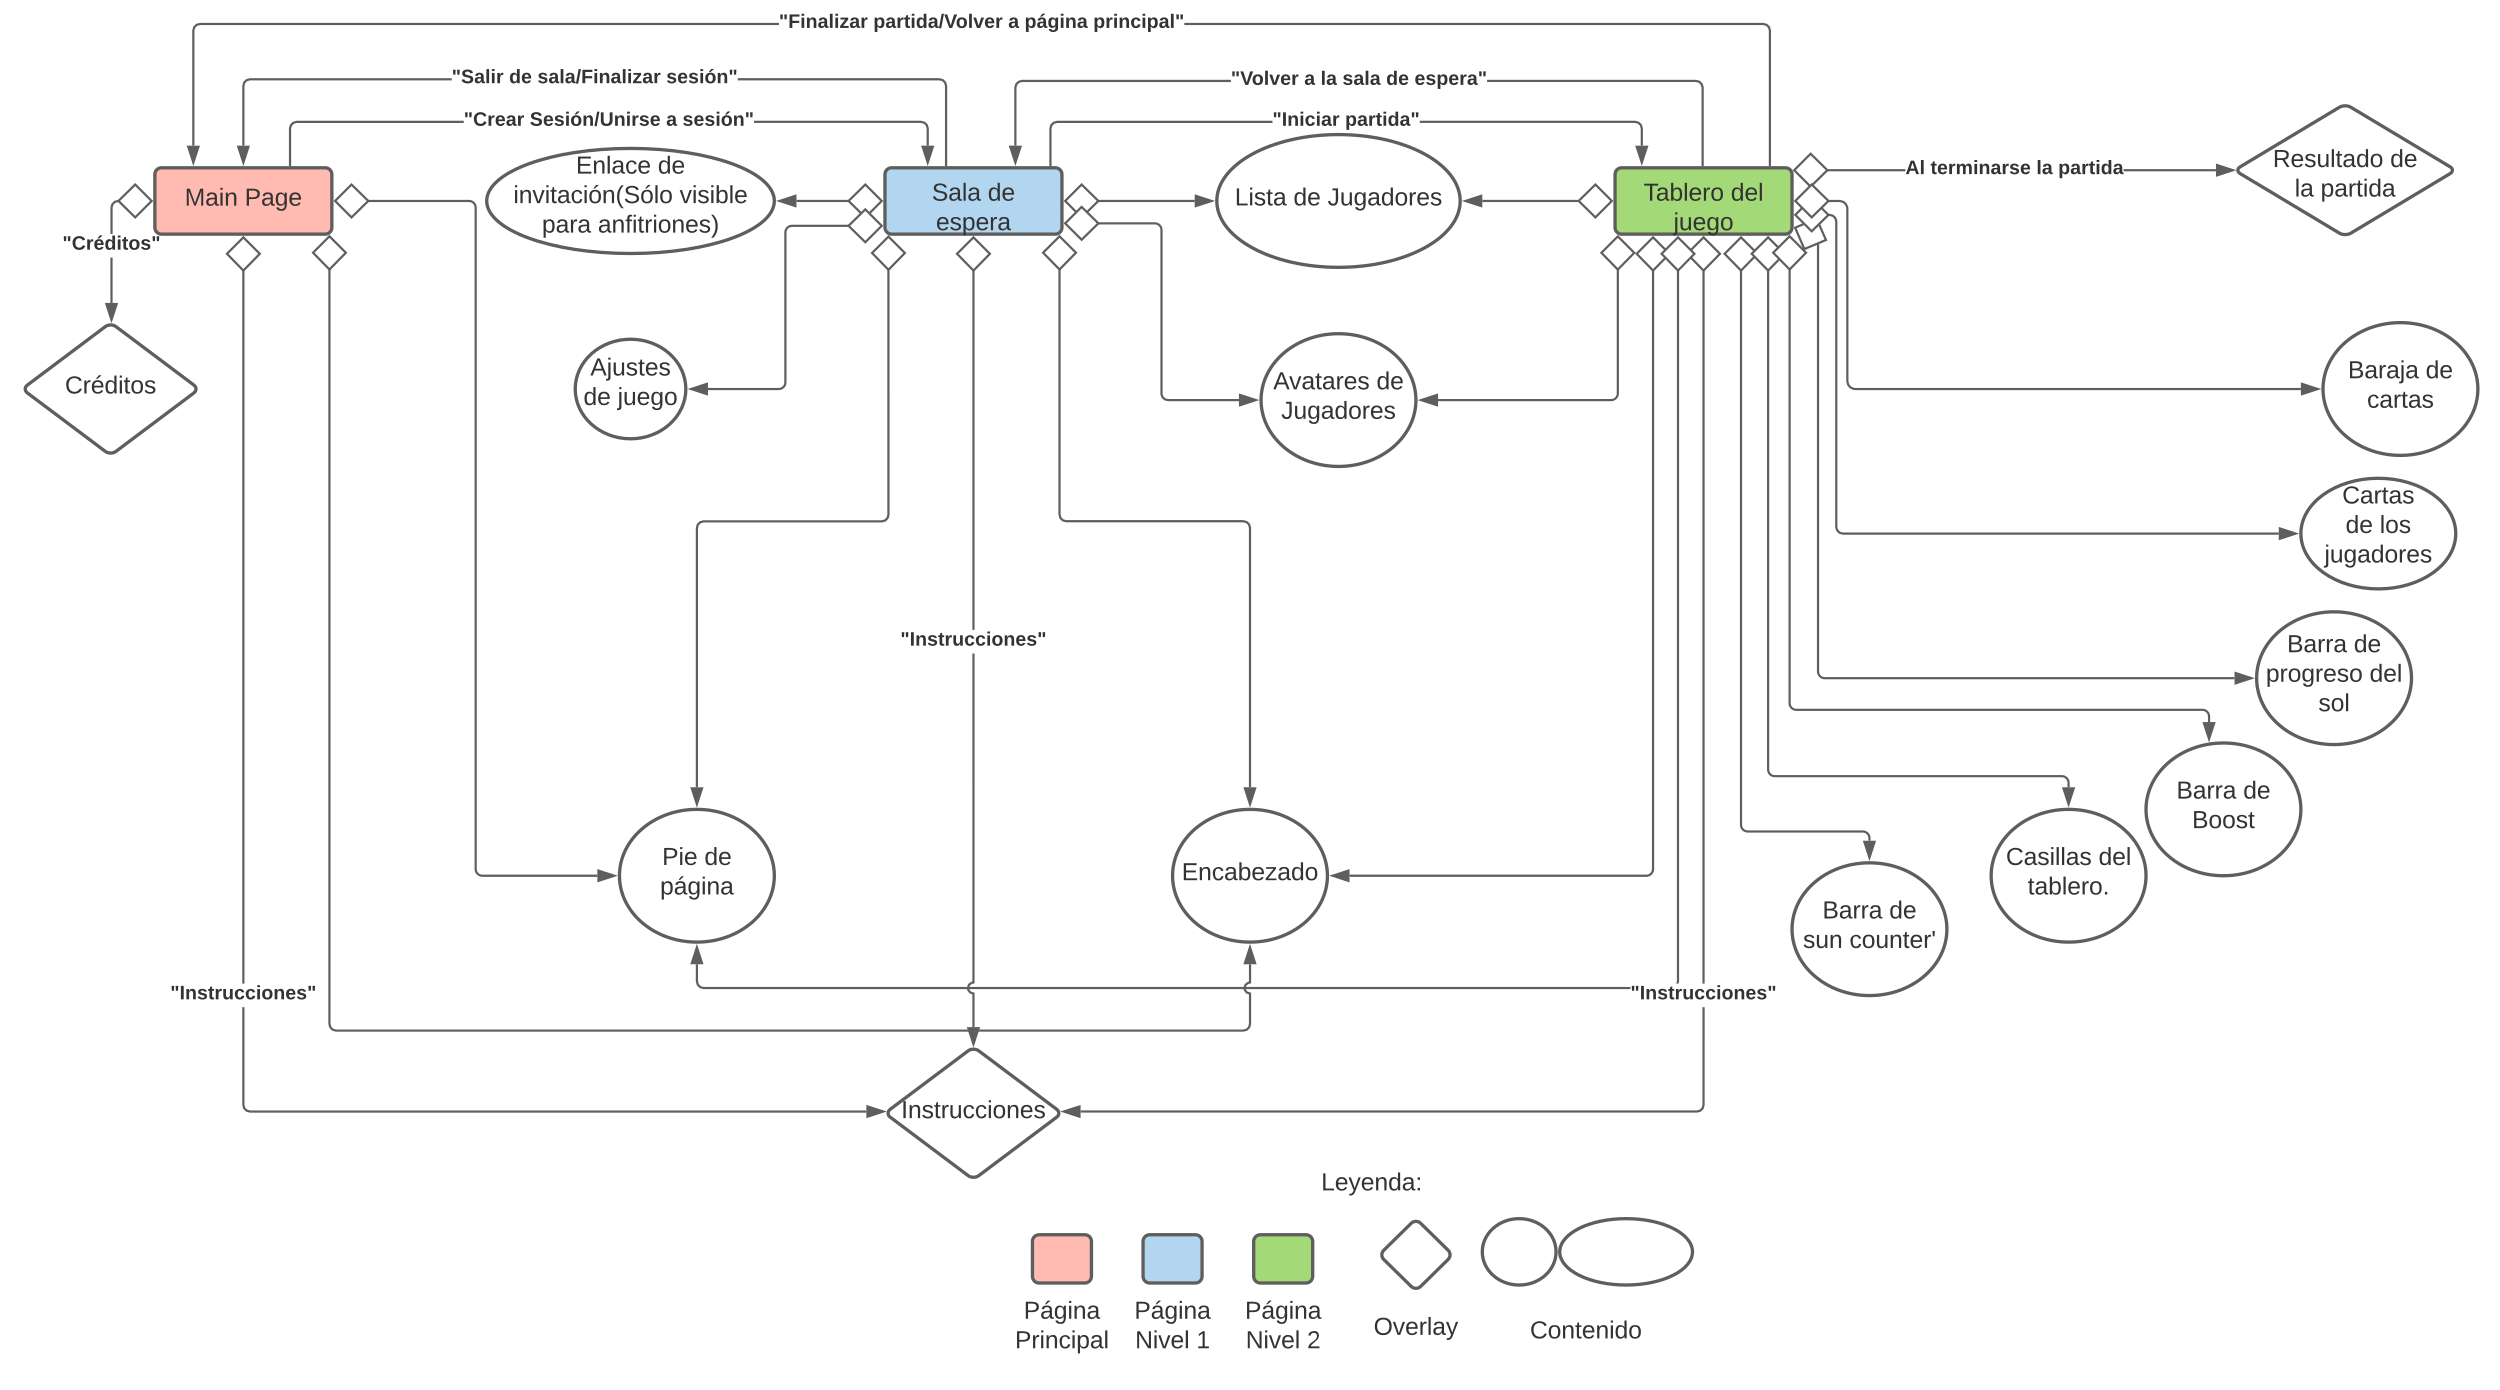 <svg xmlns="http://www.w3.org/2000/svg" xmlns:xlink="http://www.w3.org/1999/xlink" xmlns:lucid="lucid" width="2260" height="1256.97"><g transform="translate(-20 -48.333)" lucid:page-tab-id="0_0"><path d="M0 0h3677.73v1322.83H0z" fill="#fff"/><path d="M1140 1222.73h80v21.82h-80z" fill="none"/><use xlink:href="#a" transform="matrix(1,0,0,1,1140,1222.727) translate(5.463 17.778)"/><use xlink:href="#b" transform="matrix(1,0,0,1,1140,1222.727) translate(6.142 44.444)"/><use xlink:href="#c" transform="matrix(1,0,0,1,1140,1222.727) translate(61.512 44.444)"/><path d="M940 1222.73h80v21.82h-80z" fill="none"/><use xlink:href="#a" transform="matrix(1,0,0,1,940,1222.727) translate(5.463 17.778)"/><use xlink:href="#d" transform="matrix(1,0,0,1,940,1222.727) translate(-2.469 44.444)"/><path d="M1040 1222.73h80v21.82h-80z" fill="none"/><use xlink:href="#a" transform="matrix(1,0,0,1,1040,1222.727) translate(5.463 17.778)"/><use xlink:href="#b" transform="matrix(1,0,0,1,1040,1222.727) translate(6.142 44.444)"/><use xlink:href="#e" transform="matrix(1,0,0,1,1040,1222.727) translate(61.512 44.444)"/><path d="M1140 1090h240v60h-240z" fill="none"/><use xlink:href="#f" transform="matrix(1,0,0,1,1140,1090) translate(74.321 34.444)"/><path d="M1250 1237.27h100V1270h-100z" fill="none"/><use xlink:href="#g" transform="matrix(1,0,0,1,1250,1237.273) translate(11.79 17.778)"/><use xlink:href="#h" transform="matrix(1,0,0,1,1250,1237.273) translate(50 44.444)"/><path d="M160 206c0-3.3 2.7-6 6-6h148c3.3 0 6 2.7 6 6v48c0 3.3-2.7 6-6 6H166c-3.3 0-6-2.7-6-6z" stroke="#5e5e5e" stroke-width="3" fill="#ffbbb1"/><use xlink:href="#i" transform="matrix(1,0,0,1,172,212) translate(14.975 22.278)"/><use xlink:href="#j" transform="matrix(1,0,0,1,172,212) translate(69.173 22.278)"/><path d="M820 206c0-3.3 2.7-6 6-6h148c3.3 0 6 2.7 6 6v48c0 3.3-2.7 6-6 6H826c-3.3 0-6-2.7-6-6z" stroke="#5e5e5e" stroke-width="3" fill="#b2d6ef"/><use xlink:href="#k" transform="matrix(1,0,0,1,832,212) translate(30.377 17.778)"/><use xlink:href="#l" transform="matrix(1,0,0,1,832,212) translate(80.932 17.778)"/><use xlink:href="#m" transform="matrix(1,0,0,1,832,212) translate(34.08 44.444)"/><path d="M1480 206c0-3.3 2.7-6 6-6h148c3.3 0 6 2.7 6 6v48c0 3.3-2.7 6-6 6h-148c-3.3 0-6-2.7-6-6z" stroke="#5e5e5e" stroke-width="3" fill="#a3d977"/><use xlink:href="#n" transform="matrix(1,0,0,1,1492,212) translate(13.802 17.778)"/><use xlink:href="#o" transform="matrix(1,0,0,1,1492,212) translate(92.63 17.778)"/><use xlink:href="#p" transform="matrix(1,0,0,1,1492,212) translate(40.87 44.444)"/><path d="M115.2 343.6c2.65-2 6.95-2 9.6 0l70.4 52.8c2.65 2 2.65 5.2 0 7.2l-70.4 52.8c-2.65 2-6.95 2-9.6 0l-70.4-52.8c-2.65-2-2.65-5.2 0-7.2z" stroke="#5e5e5e" stroke-width="3" fill="#fff"/><use xlink:href="#q" transform="matrix(1,0,0,1,45,345) translate(33.74 59.028)"/><path d="M895.2 998.3c2.65-2 6.95-2 9.6 0l70.4 52.8c2.65 2 2.65 5.2 0 7.2l-70.4 52.8c-2.65 2-6.95 2-9.6 0l-70.4-52.8c-2.65-2-2.65-5.2 0-7.2z" stroke="#5e5e5e" stroke-width="3" fill="#fff"/><use xlink:href="#r" transform="matrix(1,0,0,1,825,999.697) translate(9.63 59.444)"/><path d="M2134.86 145.28c2.84-1.7 7.44-1.7 10.28 0l89.72 53.83c2.84 1.7 2.84 4.48 0 6.18l-89.72 53.83c-2.84 1.7-7.44 1.7-10.28 0l-89.72-53.82c-2.84-1.7-2.84-4.47 0-6.17z" stroke="#5e5e5e" stroke-width="3" fill="#fff"/><use xlink:href="#s" transform="matrix(1,0,0,1,2045,147.194) translate(29.635 52.153)"/><use xlink:href="#l" transform="matrix(1,0,0,1,2045,147.194) translate(135.684 52.153)"/><use xlink:href="#t" transform="matrix(1,0,0,1,2045,147.194) translate(49.419 78.819)"/><use xlink:href="#u" transform="matrix(1,0,0,1,2045,147.194) translate(72.814 78.819)"/><path d="M872.8 119.92l2.53 2.53.93 3.42v71.63h-2v-71.37l-.72-2.64-1.77-1.8-2.65-.7H686.9v-2h182.5zM428.37 121H246.13l-2.64.7-1.8 1.8-.7 2.63V180h-2v-54.13l.92-3.42 2.53-2.53 3.42-.92h182.5zM240 195.26L235.36 181h9.28z" fill="#5e5e5e"/><path d="M240 198.5l-6-18.5h12zm-3.26-16.5l3.26 10.03 3.26-10.03zM876.26 198.5h-2v-1.03h2z" fill="#5e5e5e"/><use xlink:href="#v" transform="matrix(1,0,0,1,428.369,109.333) translate(0 14.222)"/><use xlink:href="#w" transform="matrix(1,0,0,1,428.369,109.333) translate(51.852 14.222)"/><use xlink:href="#x" transform="matrix(1,0,0,1,428.369,109.333) translate(77.481 14.222)"/><use xlink:href="#y" transform="matrix(1,0,0,1,428.369,109.333) translate(193.926 14.222)"/><path d="M439.25 159.5h-150.9l-2.66.7-1.78 1.8-.72 2.63v32.87h-2v-33.13l.93-3.42 2.53-2.53 3.4-.92h151.2zm416.97-1.08l2.53 2.53.92 3.42V180h-2v-15.37l-.7-2.64-1.8-1.8-2.63-.7H701.62v-2H852.8zM858.67 195.26L854.04 181h9.27z" fill="#5e5e5e"/><path d="M858.67 198.5l-6-18.5h12zM855.4 182l3.27 10.03 3.26-10.03zM283.2 198.5h-2v-1.03h2z" fill="#5e5e5e"/><use xlink:href="#z" transform="matrix(1,0,0,1,439.251,147.833) translate(0 14.222)"/><use xlink:href="#A" transform="matrix(1,0,0,1,439.251,147.833) translate(59.704 14.222)"/><use xlink:href="#B" transform="matrix(1,0,0,1,439.251,147.833) translate(182.963 14.222)"/><use xlink:href="#y" transform="matrix(1,0,0,1,439.251,147.833) translate(197.778 14.222)"/><path d="M950.43 198.5" stroke="#5e5e5e" stroke-width="2" fill="none"/><path fill="#5e5e5e"/><path fill="#5e5e5e"/><path d="M1170.33 159.5h-194.6l-2.65.7-1.78 1.8-.7 2.63v32.87h-2v-33.13l.9-3.42 2.54-2.53 3.42-.92h194.87zm331.42-1.08l2.53 2.53.92 3.42V180h-2v-15.37l-.7-2.64-1.8-1.8-2.63-.7h-194.6v-2h194.87zM1504.2 195.26l-4.63-14.26h9.27z" fill="#5e5e5e"/><path d="M1504.2 198.5l-6-18.5h12.02zm-3.25-16.5l3.25 10.03 3.26-10.03zM970.6 198.5h-2v-1.03h2z" fill="#5e5e5e"/><use xlink:href="#C" transform="matrix(1,0,0,1,1170.329,147.833) translate(0 14.222)"/><use xlink:href="#D" transform="matrix(1,0,0,1,1170.329,147.833) translate(65.63 14.222)"/><path d="M1617.55 69.92l2.53 2.53.92 3.42V197.5h-2V76.13l-.7-2.64-1.8-1.8-2.63-.7h-523.25v-2h523.5zM724.15 71H200.9l-2.63.7-1.78 1.8-.72 2.63V180h-2V75.87l.92-3.42 2.53-2.53 3.4-.92h523.52zM194.78 195.26L190.14 181h9.27z" fill="#5e5e5e"/><path d="M194.78 198.5l-6-18.5h12zm-3.26-16.5l3.26 10.03 3.26-10.03zM1621 198.5h-2v-1.03h2z" fill="#5e5e5e"/><use xlink:href="#E" transform="matrix(1,0,0,1,724.154,59.333) translate(0 14.222)"/><use xlink:href="#F" transform="matrix(1,0,0,1,724.154,59.333) translate(85.333 14.222)"/><use xlink:href="#B" transform="matrix(1,0,0,1,724.154,59.333) translate(207.259 14.222)"/><use xlink:href="#G" transform="matrix(1,0,0,1,724.154,59.333) translate(222.074 14.222)"/><use xlink:href="#H" transform="matrix(1,0,0,1,724.154,59.333) translate(284.148 14.222)"/><path d="M1295.72 1154.2c2.36-2.32 6.2-2.32 8.56 0l24.77 24.32c2.37 2.33 2.37 6.1 0 8.4l-24.77 24.33c-2.36 2.32-6.2 2.32-8.56 0l-24.77-24.32c-2.37-2.32-2.37-6.08 0-8.4z" stroke="#5e5e5e" stroke-width="3" fill="#fff"/><path d="M953.33 1170.55c0-3.32 2.7-6 6-6h41.34c3.3 0 6 2.68 6 6v31.63c0 3.32-2.7 6-6 6h-41.34c-3.3 0-6-2.68-6-6z" stroke="#5e5e5e" stroke-width="3" fill="#ffbbb1"/><path d="M1053.33 1170.55c0-3.32 2.7-6 6-6h41.34c3.3 0 6 2.68 6 6v31.63c0 3.32-2.7 6-6 6h-41.34c-3.3 0-6-2.68-6-6z" stroke="#5e5e5e" stroke-width="3" fill="#b2d6ef"/><path d="M1153.33 1170.55c0-3.32 2.7-6 6-6h41.34c3.3 0 6 2.68 6 6v31.63c0 3.32-2.7 6-6 6h-41.34c-3.3 0-6-2.68-6-6z" stroke="#5e5e5e" stroke-width="3" fill="#a3d977"/><path d="M640 400c0 24.85-22.4 45-50 45s-50-20.15-50-45 22.4-45 50-45 50 20.15 50 45z" stroke="#5e5e5e" stroke-width="3" fill="#fff"/><use xlink:href="#I" transform="matrix(1,0,0,1,545,360) translate(8.616 27.778)"/><use xlink:href="#J" transform="matrix(1,0,0,1,545,360) translate(2.443 54.444)"/><use xlink:href="#K" transform="matrix(1,0,0,1,545,360) translate(33.307 54.444)"/><path d="M1426.67 1180c0 16.57-14.93 30-33.34 30-18.4 0-33.33-13.43-33.33-30s14.92-30 33.33-30c18.4 0 33.34 13.43 33.34 30z" stroke="#5e5e5e" stroke-width="3" fill="#fff"/><path d="M1396.67 1227.97c0-3.3 2.68-6 6-6H1504c3.3 0 6 2.7 6 6v51.33c0 3.32-2.7 6-6 6h-101.33c-3.32 0-6-2.68-6-6z" stroke="#000" stroke-opacity="0" stroke-width="3" fill="#fff" fill-opacity="0"/><use xlink:href="#L" transform="matrix(1,0,0,1,1401.667,1226.97) translate(1.444 31.278)"/><path d="M1220 840c0 33.14-31.34 60-70 60s-70-26.86-70-60 31.34-60 70-60 70 26.86 70 60z" stroke="#5e5e5e" stroke-width="3" fill="#fff"/><use xlink:href="#M" transform="matrix(1,0,0,1,1085,785) translate(3.272 59.028)"/><path d="M720 840c0 33.14-31.34 60-70 60s-70-26.86-70-60 31.34-60 70-60 70 26.86 70 60z" stroke="#5e5e5e" stroke-width="3" fill="#fff"/><use xlink:href="#N" transform="matrix(1,0,0,1,585,785) translate(33.554 45.278)"/><use xlink:href="#O" transform="matrix(1,0,0,1,585,785) translate(71.764 45.278)"/><use xlink:href="#P" transform="matrix(1,0,0,1,585,785) translate(31.703 71.944)"/><path d="M1340 230c0 33.14-49.25 60-110 60s-110-26.86-110-60 49.25-60 110-60 110 26.86 110 60z" stroke="#5e5e5e" stroke-width="3" fill="#fff"/><use xlink:href="#Q" transform="matrix(1,0,0,1,1125,175) translate(11.235 59.028)"/><use xlink:href="#J" transform="matrix(1,0,0,1,1125,175) translate(64.259 59.028)"/><use xlink:href="#R" transform="matrix(1,0,0,1,1125,175) translate(95.123 59.028)"/><path d="M720 230c0 26.23-58.2 47.5-130 47.5S460 256.23 460 230s58.2-47.5 130-47.5 130 21.27 130 47.5z" stroke="#5e5e5e" stroke-width="3" fill="#fff"/><use xlink:href="#S" transform="matrix(1,0,0,1,465,187.5) translate(75.653 17.778)"/><use xlink:href="#O" transform="matrix(1,0,0,1,465,187.5) translate(149.665 17.778)"/><use xlink:href="#T" transform="matrix(1,0,0,1,465,187.5) translate(19.079 44.444)"/><use xlink:href="#U" transform="matrix(1,0,0,1,465,187.5) translate(169.388 44.444)"/><use xlink:href="#V" transform="matrix(1,0,0,1,465,187.5) translate(44.912 71.111)"/><use xlink:href="#W" transform="matrix(1,0,0,1,465,187.5) translate(95.468 71.111)"/><path d="M1300 410c0 33.14-31.34 60-70 60s-70-26.86-70-60 31.34-60 70-60 70 26.86 70 60z" stroke="#5e5e5e" stroke-width="3" fill="#fff"/><use xlink:href="#X" transform="matrix(1,0,0,1,1165,355) translate(5.993 45.278)"/><use xlink:href="#O" transform="matrix(1,0,0,1,1165,355) translate(99.326 45.278)"/><use xlink:href="#Y" transform="matrix(1,0,0,1,1165,355) translate(13.184 71.944)"/><path d="M2240 530.7c0 27.62-31.34 50-70 50s-70-22.38-70-50c0-27.6 31.34-50 70-50s70 22.4 70 50z" stroke="#5e5e5e" stroke-width="3" fill="#fff"/><use xlink:href="#Z" transform="matrix(1,0,0,1,2105,485.709) translate(32.351 17.778)"/><use xlink:href="#J" transform="matrix(1,0,0,1,2105,485.709) translate(35.401 44.444)"/><use xlink:href="#aa" transform="matrix(1,0,0,1,2105,485.709) translate(66.265 44.444)"/><use xlink:href="#ab" transform="matrix(1,0,0,1,2105,485.709) translate(16.301 71.111)"/><path d="M2260 400c0 33.14-31.34 60-70 60s-70-26.86-70-60 31.34-60 70-60 70 26.86 70 60z" stroke="#5e5e5e" stroke-width="3" fill="#fff"/><use xlink:href="#ac" transform="matrix(1,0,0,1,2125,345) translate(17.536 45.278)"/><use xlink:href="#O" transform="matrix(1,0,0,1,2125,345) translate(87.783 45.278)"/><use xlink:href="#ad" transform="matrix(1,0,0,1,2125,345) translate(34.789 71.944)"/><path d="M2200 661.42c0 33.13-31.34 60-70 60s-70-26.87-70-60c0-33.14 31.34-60 70-60s70 26.86 70 60z" stroke="#5e5e5e" stroke-width="3" fill="#fff"/><use xlink:href="#ae" transform="matrix(1,0,0,1,2065,606.417) translate(22.474 31.528)"/><use xlink:href="#O" transform="matrix(1,0,0,1,2065,606.417) translate(82.845 31.528)"/><use xlink:href="#af" transform="matrix(1,0,0,1,2065,606.417) translate(3.364 58.194)"/><use xlink:href="#ag" transform="matrix(1,0,0,1,2065,606.417) translate(97.068 58.194)"/><use xlink:href="#ah" transform="matrix(1,0,0,1,2065,606.417) translate(50.838 84.861)"/><path d="M1960 840c0 33.14-31.34 60-70 60s-70-26.86-70-60 31.34-60 70-60 70 26.86 70 60z" stroke="#5e5e5e" stroke-width="3" fill="#fff"/><use xlink:href="#ai" transform="matrix(1,0,0,1,1825,785) translate(8.369 45.278)"/><use xlink:href="#ag" transform="matrix(1,0,0,1,1825,785) translate(92.073 45.278)"/><use xlink:href="#aj" transform="matrix(1,0,0,1,1825,785) translate(28.03 71.944)"/><path d="M1780 888.33c0 33.14-31.34 60-70 60s-70-26.86-70-60c0-33.13 31.34-60 70-60s70 26.87 70 60z" stroke="#5e5e5e" stroke-width="3" fill="#fff"/><use xlink:href="#ae" transform="matrix(1,0,0,1,1645,833.333) translate(22.474 45.278)"/><use xlink:href="#O" transform="matrix(1,0,0,1,1645,833.333) translate(82.845 45.278)"/><use xlink:href="#ak" transform="matrix(1,0,0,1,1645,833.333) translate(4.912 71.944)"/><use xlink:href="#al" transform="matrix(1,0,0,1,1645,833.333) translate(46.888 71.944)"/><path d="M2100 780c0 33.14-31.34 60-70 60s-70-26.86-70-60 31.34-60 70-60 70 26.86 70 60z" stroke="#5e5e5e" stroke-width="3" fill="#fff"/><use xlink:href="#ae" transform="matrix(1,0,0,1,1965,725) translate(22.474 45.278)"/><use xlink:href="#O" transform="matrix(1,0,0,1,1965,725) translate(82.845 45.278)"/><use xlink:href="#am" transform="matrix(1,0,0,1,1965,725) translate(36.61 71.944)"/><path d="M1556.73 121.42l2.53 2.53.93 3.42v70.13h-2v-69.87l-.73-2.64-1.77-1.8-2.65-.7h-188.7v-2h188.97zm-424 1.08h-188.7l-2.63.7-1.78 1.8-.7 2.63V180h-2v-52.63l.9-3.42 2.54-2.53 3.4-.92h188.98zM937.9 195.26L933.28 181h9.27z" fill="#5e5e5e"/><path d="M937.9 198.5l-6-18.5h12.02zm-3.25-16.5l3.26 10.03 3.27-10.03zM1560.2 198.5h-2v-1.03h2z" fill="#5e5e5e"/><use xlink:href="#an" transform="matrix(1,0,0,1,1132.744,110.833) translate(0 14.222)"/><use xlink:href="#ao" transform="matrix(1,0,0,1,1132.744,110.833) translate(66.272 14.222)"/><use xlink:href="#ap" transform="matrix(1,0,0,1,1132.744,110.833) translate(81.086 14.222)"/><use xlink:href="#aq" transform="matrix(1,0,0,1,1132.744,110.833) translate(100.84 14.222)"/><use xlink:href="#ar" transform="matrix(1,0,0,1,1132.744,110.833) translate(140.346 14.222)"/><use xlink:href="#as" transform="matrix(1,0,0,1,1132.744,110.833) translate(165.975 14.222)"/><path d="M121.8 322.2h-2v-41.03h2zm5.95-91.2h-.8l-2.65.7-1.78 1.8-.7 2.63v23.7h-2v-23.96l.9-3.42 2.54-2.53 3.42-.92h1.07zM120.8 337.45l-4.63-14.26h9.28z" fill="#5e5e5e"/><path d="M120.8 340.7l-6-18.5h12.02zm-3.25-16.5l3.26 10.02 3.27-10.03z" fill="#5e5e5e"/><path d="M157.1 230l-14.86 14.85L127.1 230l15.14-14.85z" fill="#fff"/><path d="M158.5 230l-16.26 16.26L125.66 230l16.58-16.26zm-30 0l13.73 13.44L155.67 230l-13.44-13.44z" fill="#5e5e5e"/><use xlink:href="#at" transform="matrix(1,0,0,1,76.464,259.833) translate(0 14.222)"/><path d="M1012.25 230H1100" stroke="#5e5e5e" stroke-width="2" fill="none"/><path d="M982.9 230l14.86-14.85L1012.9 230l-15.14 14.85z" stroke="#5e5e5e" stroke-width="2" fill="#fff"/><path d="M1115.26 230l-14.26 4.64v-9.28z" stroke="#5e5e5e" stroke-width="2" fill="#5e5e5e"/><path d="M787.75 230H740" stroke="#5e5e5e" stroke-width="2" fill="none"/><path d="M817.1 230l-14.86 14.85L787.1 230l15.14-14.85z" stroke="#5e5e5e" stroke-width="2" fill="#fff"/><path d="M724.74 230l14.26-4.64v9.28z" stroke="#5e5e5e" stroke-width="2" fill="#5e5e5e"/><path d="M1447.75 230H1360" stroke="#5e5e5e" stroke-width="2" fill="none"/><path d="M1477.1 230l-14.86 14.85L1447.1 230l15.14-14.85z" stroke="#5e5e5e" stroke-width="2" fill="#fff"/><path d="M1344.74 230l14.26-4.64v9.28z" stroke="#5e5e5e" stroke-width="2" fill="#5e5e5e"/><path d="M1550 1180c0 16.57-26.86 30-60 30s-60-13.43-60-30 26.86-30 60-30 60 13.43 60 30z" stroke="#5e5e5e" stroke-width="3" fill="#fff"/><path d="M1514.36 292.25V834c0 3.3-2.7 6-6 6H1240" stroke="#5e5e5e" stroke-width="2" fill="none"/><path d="M1514.36 262.9l14.84 14.86-14.84 15.15-14.85-15.14z" stroke="#5e5e5e" stroke-width="2" fill="#fff"/><path d="M1224.74 840l14.26-4.64v9.28z" stroke="#5e5e5e" stroke-width="2" fill="#5e5e5e"/><path d="M352.25 230H444c3.3 0 6 2.7 6 6v598c0 3.3 2.7 6 6 6h104" stroke="#5e5e5e" stroke-width="2" fill="none"/><path d="M322.9 230l14.86-14.85L352.9 230l-15.14 14.85z" stroke="#5e5e5e" stroke-width="2" fill="#fff"/><path d="M575.26 840L561 844.64v-9.28z" stroke="#5e5e5e" stroke-width="2" fill="#5e5e5e"/><path d="M824.16 513.78l-.92 3.4-2.53 2.54-3.4.92H656.13l-2.64.72-1.8 1.77-.7 2.65V760h-2V525.5l.92-3.4 2.53-2.53 3.42-.93h161.16l2.64-.7 1.78-1.8.7-2.63V291.55h2z" fill="#5e5e5e"/><path d="M838 277.05l-14.84 15.15-14.85-15.15 14.86-14.85z" fill="#fff"/><path d="M839.42 277.04l-16.26 16.6-16.25-16.6 16.26-16.25zm-29.7.02l13.44 13.7 13.45-13.7-13.44-13.44zM650 775.26L645.36 761h9.28z" fill="#5e5e5e"/><path d="M650 778.5l-6-18.5h12zm-3.26-16.5l3.26 10.03 3.26-10.03zM978.8 513.38l.72 2.64 1.78 1.78 2.64.7h160.2l3.4.94 2.54 2.52.92 3.42V760h-2V525.64l-.7-2.64-1.8-1.77-2.63-.72h-160.2l-3.4-.9-2.54-2.54-.92-3.42V291.27h2z" fill="#5e5e5e"/><path d="M992.66 276.8l-14.85 15.14-14.84-15.15 14.85-14.86z" fill="#fff"/><path d="M994.06 276.78l-16.25 16.6-16.25-16.6 16.26-16.26zm-29.7 0l13.45 13.73 13.45-13.7-13.44-13.45zM1150 775.26l-4.64-14.26h9.28z" fill="#5e5e5e"/><path d="M1150 778.5l-6-18.5h12zm-3.26-16.5l3.26 10.03 3.26-10.03z" fill="#5e5e5e"/><path d="M1188.54 359.93" stroke="#5e5e5e" stroke-width="2" fill="none"/><path fill="#5e5e5e"/><path fill="#5e5e5e"/><path d="M1012.25 250.24H1064c3.3 0 6 2.7 6 6V404c0 3.3 2.7 6 6 6h64" stroke="#5e5e5e" stroke-width="2" fill="none"/><path d="M982.9 250.24l14.86-14.85 15.15 14.84-15.14 14.85z" stroke="#5e5e5e" stroke-width="2" fill="#fff"/><path d="M1155.26 410l-14.26 4.64v-9.28z" stroke="#5e5e5e" stroke-width="2" fill="#5e5e5e"/><path d="M1482.52 291.36V404c0 3.3-2.7 6-6 6H1320" stroke="#5e5e5e" stroke-width="2" fill="none"/><path d="M1482.52 262.03l14.84 14.84-14.84 15.16-14.85-15.16z" stroke="#5e5e5e" stroke-width="2" fill="#fff"/><path d="M1304.74 410l14.26-4.64v9.28z" stroke="#5e5e5e" stroke-width="2" fill="#5e5e5e"/><path d="M241 1047.03l.7 2.65 1.8 1.77 2.63.72h557.03v2h-557.3l-3.4-.93-2.54-2.53-.92-3.4v-88.47h2zm0-109.53h-2V292.25h2zM818.43 1053.17l-14.27 4.63v-9.27z" fill="#5e5e5e"/><path d="M821.67 1053.17l-18.5 6v-12.02zm-16.5 3.26l10.02-3.26-10.04-3.26z" fill="#5e5e5e"/><path d="M254.85 277.76L240 292.9l-14.85-15.14L240 262.9z" fill="#fff"/><path d="M256.26 277.76L240 294.34l-16.26-16.58L240 261.5zm-29.7 0L240 291.5l13.44-13.73L240 264.33z" fill="#5e5e5e"/><g><use xlink:href="#au" transform="matrix(1,0,0,1,173.951,937.5) translate(0 14.222)"/></g><path d="M1561 1047.3l-.92 3.4-2.53 2.53-3.42.92H996.85v-2h557.02l2.64-.7 1.8-1.8.7-2.63v-88.2h2zm0-109.8h-2V292.24h2zM995.85 1057.8l-14.27-4.65 14.27-4.63z" fill="#5e5e5e"/><path d="M996.85 1059.17l-18.5-6.02 18.5-6zm-12.03-6.02l10.03 3.26v-6.5z" fill="#5e5e5e"/><path d="M1574.85 277.76L1560 292.9l-14.85-15.14L1560 262.9z" fill="#fff"/><path d="M1576.26 277.76L1560 294.34l-16.26-16.58L1560 261.5zm-29.7 0L1560 291.5l13.44-13.73-13.44-13.44z" fill="#5e5e5e"/><g><use xlink:href="#au" transform="matrix(1,0,0,1,1493.951,937.487) translate(0 14.222)"/></g><path d="M660 400h64c3.3 0 6-2.7 6-6V258.47c0-3.32 2.7-6 6-6h51.75" stroke="#5e5e5e" stroke-width="2" fill="none"/><path d="M644.74 400l14.26-4.64v9.28z" stroke="#5e5e5e" stroke-width="2" fill="#5e5e5e"/><path d="M817.1 252.47l-14.86 14.85-15.15-14.85 15.14-14.85z" stroke="#5e5e5e" stroke-width="2" fill="#fff"/><path d="M1742.5 203.2h-71.23v-2h71.24zm280.73 0h-83.48v-2h83.48zM2038.5 202.2l-14.27 4.63v-9.27z" fill="#5e5e5e"/><path d="M2041.73 202.2l-18.5 6V196.2zm-16.5 3.25l10.03-3.26-10.03-3.27z" fill="#5e5e5e"/><path d="M1671.94 202.2l-15.15 14.84-14.86-14.85 14.85-14.86z" fill="#fff"/><path d="M1673.37 202.2l-16.6 16.25-16.25-16.26 16.26-16.26zm-30.02 0l13.44 13.44 13.7-13.45-13.7-13.45z" fill="#5e5e5e"/><g><use xlink:href="#av" transform="matrix(1,0,0,1,1742.512,191.527) translate(0 14.222)"/><use xlink:href="#aw" transform="matrix(1,0,0,1,1742.512,191.527) translate(22.667 14.222)"/><use xlink:href="#ap" transform="matrix(1,0,0,1,1742.512,191.527) translate(118.37 14.222)"/><use xlink:href="#ax" transform="matrix(1,0,0,1,1742.512,191.527) translate(138.123 14.222)"/></g><path d="M1593.88 292.25V794c0 3.3 2.68 6 6 6H1704c3.3 0 6 2.7 6 6v2.33" stroke="#5e5e5e" stroke-width="2" fill="none"/><path d="M1593.88 262.9l14.85 14.86-14.85 15.15-14.85-15.14z" stroke="#5e5e5e" stroke-width="2" fill="#fff"/><path d="M1710 823.6l-4.64-14.27h9.28z" stroke="#5e5e5e" stroke-width="2" fill="#5e5e5e"/><path d="M1618.37 292.25V744c0 3.3 2.68 6 6 6H1884c3.3 0 6 2.7 6 6v4" stroke="#5e5e5e" stroke-width="2" fill="none"/><path d="M1618.37 262.9l14.85 14.86-14.85 15.15-14.85-15.14z" stroke="#5e5e5e" stroke-width="2" fill="#fff"/><path d="M1890 775.26l-4.64-14.26h9.28z" stroke="#5e5e5e" stroke-width="2" fill="#5e5e5e"/><path d="M1637.8 291.27V684c0 3.3 2.7 6 6 6H2011c3.32 0 6 2.7 6 6v5.05" stroke="#5e5e5e" stroke-width="2" fill="none"/><path d="M1637.8 261.94l14.86 14.85-14.85 15.14-14.84-15.15z" stroke="#5e5e5e" stroke-width="2" fill="#fff"/><path d="M2016.98 716.3l-4.63-14.25h9.27z" stroke="#5e5e5e" stroke-width="2" fill="#5e5e5e"/><path d="M1663.5 262.4V655.4c0 3.3 2.7 6 6 6H2040" stroke="#5e5e5e" stroke-width="2" fill="none"/><path d="M1642.8 254.16l19.3-8.3 8.6 19.4-19.58 8.2z" stroke="#5e5e5e" stroke-width="2" fill="#fff"/><path d="M2055.26 661.42l-14.26 4.63v-9.27z" stroke="#5e5e5e" stroke-width="2" fill="#5e5e5e"/><path d="M1677.55 242.5l2.53 2.54.92 3.4V524.6l.7 2.64 1.8 1.77 2.63.7H2080v2h-394.13l-3.42-.9-2.53-2.54-.92-3.42V248.72l-.7-2.64-1.8-1.78-2.63-.7h-1.62v-2h1.88z" fill="#5e5e5e"/><path d="M1672.9 242.6l-15.14 14.84-14.85-14.85 14.86-14.86z" fill="#fff"/><path d="M1674.34 242.6l-16.58 16.24-16.26-16.25 16.26-16.27zm-30 0l13.43 13.43 13.72-13.44-13.73-13.46zM2095.26 530.7l-14.26 4.64v-9.27z" fill="#5e5e5e"/><path d="M2098.5 530.7l-18.5 6.02V524.7zm-16.5 3.27l10.03-3.26-10.03-3.25zM1686.53 229.8l2.73 2.18 1.53 3.13.2 1.84V392.9l.63 2.73 1.63 2.03 2.42 1.18 1.38.16H2100v2h-403.06l-1.83-.2-3.12-1.54-2.2-2.73-.78-3.42V237.07l-.16-1.38-1.18-2.42-2.03-1.63-2.74-.63h-10.65v-2h10.86z" fill="#5e5e5e"/><path d="M1672.9 230l-15.14 14.85L1642.9 230l14.86-14.85z" fill="#fff"/><path d="M1674.34 230l-16.58 16.26L1641.5 230l16.26-16.26zm-30 0l13.43 13.44L1671.5 230l-13.73-13.44zM2115.26 400l-14.26 4.64v-9.28z" fill="#5e5e5e"/><path d="M2118.5 400l-18.5 6v-12zm-16.5 3.26l10.03-3.26-10.03-3.26zM651 935.37l.7 2.64 1.8 1.8 2.63.7h837.82v2H655.87l-3.42-.92-2.53-2.53-.92-3.42V920h2zm886.9.26l-.5 1.86h-2.06l.57-2.13V292.25h2z" fill="#5e5e5e"/><path d="M1551.76 277.76l-14.85 15.15-14.83-15.14 14.84-14.85z" fill="#fff"/><path d="M1553.17 277.76l-16.26 16.58-16.24-16.58 16.25-16.26zm-29.7 0l13.44 13.73 13.46-13.73-13.45-13.44zM654.64 919h-9.28l4.64-14.26z" fill="#5e5e5e"/><path d="M656 920h-12l6-18.5zm-9.26-2h6.52L650 907.97z" fill="#5e5e5e"/><path d="M318.8 973.87l.72 2.64 1.78 1.8 2.64.7h819.93l2.64-.7 1.8-1.8.7-2.63v-26.64l-2.57-.84-2.12-2.92-.33-2.06 1.14-3.5 2.92-2.1.98-.17V920h2v17.35l-2.18.35-2 1.47-.8 2.4.18 1.12 1.46 2 3.34 1.08v28.35l-.92 3.42-2.53 2.53-3.42.92H323.67l-3.4-.92-2.54-2.53-.92-3.42V291.27h2z" fill="#5e5e5e"/><path d="M332.66 276.8l-14.85 15.14-14.84-15.15 14.85-14.86z" fill="#fff"/><path d="M334.06 276.78l-16.25 16.6-16.25-16.6 16.26-16.26zm-29.7 0l13.45 13.73 13.45-13.7-13.44-13.45zM1154.64 919h-9.28l4.64-14.26z" fill="#5e5e5e"/><path d="M1156 920h-12l6-18.5zm-9.26-2h6.52l-3.26-10.03zM901 937.35l-2.18.35-2 1.47-.8 2.4.18 1.12 1.46 2 3.34 1.08v31.1h-2v-29.65l-2.57-.84-2.12-2.92-.33-2.06 1.14-3.5 2.92-2.1.98-.17V639.1h2zm0-319.58h-2V292.25h2zM900 992.13l-4.64-14.26h9.28z" fill="#5e5e5e"/><path d="M900 995.37l-6-18.5h12zm-3.26-16.5L900 988.9l3.26-10.03z" fill="#5e5e5e"/><path d="M914.85 277.76L900 292.9l-14.85-15.14L900 262.9z" fill="#fff"/><path d="M916.26 277.76L900 294.34l-16.26-16.58L900 261.5zm-29.7 0L900 291.5l13.44-13.73L900 264.33z" fill="#5e5e5e"/><g><use xlink:href="#au" transform="matrix(1,0,0,1,833.951,617.767) translate(0 14.222)"/></g><defs><path fill="#333" d="M30-248c87 1 191-15 191 75 0 78-77 80-158 76V0H30v-248zm33 125c57 0 124 11 124-50 0-59-68-47-124-48v98" id="ay"/><path fill="#333" d="M141-36C126-15 110 5 73 4 37 3 15-17 15-53c-1-64 63-63 125-63 3-35-9-54-41-54-24 1-41 7-42 31l-33-3c5-37 33-52 76-52 45 0 72 20 72 64v82c-1 20 7 32 28 27v20c-31 9-61-2-59-35zM48-53c0 20 12 33 32 33 41-3 63-29 60-74-43 2-92-5-92 41zm25-158c8-23 27-35 38-54h36v5l-58 49H73" id="az"/><path fill="#333" d="M177-190C167-65 218 103 67 71c-23-6-38-20-44-43l32-5c15 47 100 32 89-28v-30C133-14 115 1 83 1 29 1 15-40 15-95c0-56 16-97 71-98 29-1 48 16 59 35 1-10 0-23 2-32h30zM94-22c36 0 50-32 50-73 0-42-14-75-50-75-39 0-46 34-46 75s6 73 46 73" id="aA"/><path fill="#333" d="M24-231v-30h32v30H24zM24 0v-190h32V0H24" id="aB"/><path fill="#333" d="M117-194c89-4 53 116 60 194h-32v-121c0-31-8-49-39-48C34-167 62-67 57 0H25l-1-190h30c1 10-1 24 2 32 11-22 29-35 61-36" id="aC"/><path fill="#333" d="M141-36C126-15 110 5 73 4 37 3 15-17 15-53c-1-64 63-63 125-63 3-35-9-54-41-54-24 1-41 7-42 31l-33-3c5-37 33-52 76-52 45 0 72 20 72 64v82c-1 20 7 32 28 27v20c-31 9-61-2-59-35zM48-53c0 20 12 33 32 33 41-3 63-29 60-74-43 2-92-5-92 41" id="aD"/><g id="a"><use transform="matrix(0.062,0,0,0.062,0,0)" xlink:href="#ay"/><use transform="matrix(0.062,0,0,0.062,14.815,0)" xlink:href="#az"/><use transform="matrix(0.062,0,0,0.062,27.16,0)" xlink:href="#aA"/><use transform="matrix(0.062,0,0,0.062,39.506,0)" xlink:href="#aB"/><use transform="matrix(0.062,0,0,0.062,44.383,0)" xlink:href="#aC"/><use transform="matrix(0.062,0,0,0.062,56.728,0)" xlink:href="#aD"/></g><path fill="#333" d="M190 0L58-211 59 0H30v-248h39L202-35l-2-213h31V0h-41" id="aE"/><path fill="#333" d="M108 0H70L1-190h34L89-25l56-165h34" id="aF"/><path fill="#333" d="M100-194c63 0 86 42 84 106H49c0 40 14 67 53 68 26 1 43-12 49-29l28 8c-11 28-37 45-77 45C44 4 14-33 15-96c1-61 26-98 85-98zm52 81c6-60-76-77-97-28-3 7-6 17-6 28h103" id="aG"/><path fill="#333" d="M24 0v-261h32V0H24" id="aH"/><g id="b"><use transform="matrix(0.062,0,0,0.062,0,0)" xlink:href="#aE"/><use transform="matrix(0.062,0,0,0.062,15.988,0)" xlink:href="#aB"/><use transform="matrix(0.062,0,0,0.062,20.864,0)" xlink:href="#aF"/><use transform="matrix(0.062,0,0,0.062,31.975,0)" xlink:href="#aG"/><use transform="matrix(0.062,0,0,0.062,44.321,0)" xlink:href="#aH"/></g><path fill="#333" d="M101-251c82-7 93 87 43 132L82-64C71-53 59-42 53-27h129V0H18c2-99 128-94 128-182 0-28-16-43-45-43s-46 15-49 41l-32-3c6-41 34-60 81-64" id="aI"/><use transform="matrix(0.062,0,0,0.062,0,0)" xlink:href="#aI" id="c"/><path fill="#333" d="M114-163C36-179 61-72 57 0H25l-1-190h30c1 12-1 29 2 39 6-27 23-49 58-41v29" id="aJ"/><path fill="#333" d="M96-169c-40 0-48 33-48 73s9 75 48 75c24 0 41-14 43-38l32 2c-6 37-31 61-74 61-59 0-76-41-82-99-10-93 101-131 147-64 4 7 5 14 7 22l-32 3c-4-21-16-35-41-35" id="aK"/><path fill="#333" d="M115-194c55 1 70 41 70 98S169 2 115 4C84 4 66-9 55-30l1 105H24l-1-265h31l2 30c10-21 28-34 59-34zm-8 174c40 0 45-34 45-75s-6-73-45-74c-42 0-51 32-51 76 0 43 10 73 51 73" id="aL"/><g id="d"><use transform="matrix(0.062,0,0,0.062,0,0)" xlink:href="#ay"/><use transform="matrix(0.062,0,0,0.062,14.815,0)" xlink:href="#aJ"/><use transform="matrix(0.062,0,0,0.062,22.16,0)" xlink:href="#aB"/><use transform="matrix(0.062,0,0,0.062,27.037,0)" xlink:href="#aC"/><use transform="matrix(0.062,0,0,0.062,39.383,0)" xlink:href="#aK"/><use transform="matrix(0.062,0,0,0.062,50.494,0)" xlink:href="#aB"/><use transform="matrix(0.062,0,0,0.062,55.37,0)" xlink:href="#aL"/><use transform="matrix(0.062,0,0,0.062,67.716,0)" xlink:href="#aD"/><use transform="matrix(0.062,0,0,0.062,80.062,0)" xlink:href="#aH"/></g><path fill="#333" d="M27 0v-27h64v-190l-56 39v-29l58-41h29v221h61V0H27" id="aM"/><use transform="matrix(0.062,0,0,0.062,0,0)" xlink:href="#aM" id="e"/><path fill="#333" d="M30 0v-248h33v221h125V0H30" id="aN"/><path fill="#333" d="M179-190L93 31C79 59 56 82 12 73V49c39 6 53-20 64-50L1-190h34L92-34l54-156h33" id="aO"/><path fill="#333" d="M85-194c31 0 48 13 60 33l-1-100h32l1 261h-30c-2-10 0-23-3-31C134-8 116 4 85 4 32 4 16-35 15-94c0-66 23-100 70-100zm9 24c-40 0-46 34-46 75 0 40 6 74 45 74 42 0 51-32 51-76 0-42-9-74-50-73" id="aP"/><path fill="#333" d="M33-154v-36h34v36H33zM33 0v-36h34V0H33" id="aQ"/><g id="f"><use transform="matrix(0.062,0,0,0.062,0,0)" xlink:href="#aN"/><use transform="matrix(0.062,0,0,0.062,12.346,0)" xlink:href="#aG"/><use transform="matrix(0.062,0,0,0.062,24.691,0)" xlink:href="#aO"/><use transform="matrix(0.062,0,0,0.062,35.802,0)" xlink:href="#aG"/><use transform="matrix(0.062,0,0,0.062,48.148,0)" xlink:href="#aC"/><use transform="matrix(0.062,0,0,0.062,60.494,0)" xlink:href="#aP"/><use transform="matrix(0.062,0,0,0.062,72.84,0)" xlink:href="#aD"/><use transform="matrix(0.062,0,0,0.062,85.185,0)" xlink:href="#aQ"/></g><path fill="#333" d="M140-251c81 0 123 46 123 126C263-46 219 4 140 4 59 4 17-45 17-125s42-126 123-126zm0 227c63 0 89-41 89-101s-29-99-89-99c-61 0-89 39-89 99S79-25 140-24" id="aR"/><g id="g"><use transform="matrix(0.062,0,0,0.062,0,0)" xlink:href="#aR"/><use transform="matrix(0.062,0,0,0.062,17.284,0)" xlink:href="#aF"/><use transform="matrix(0.062,0,0,0.062,28.395,0)" xlink:href="#aG"/><use transform="matrix(0.062,0,0,0.062,40.741,0)" xlink:href="#aJ"/><use transform="matrix(0.062,0,0,0.062,48.086,0)" xlink:href="#aH"/><use transform="matrix(0.062,0,0,0.062,52.963,0)" xlink:href="#aD"/><use transform="matrix(0.062,0,0,0.062,65.309,0)" xlink:href="#aO"/></g><path fill="#333" d="M240 0l2-218c-23 76-54 145-80 218h-23L58-218 59 0H30v-248h44l77 211c21-75 51-140 76-211h43V0h-30" id="aS"/><g id="i"><use transform="matrix(0.062,0,0,0.062,0,0)" xlink:href="#aS"/><use transform="matrix(0.062,0,0,0.062,18.457,0)" xlink:href="#aD"/><use transform="matrix(0.062,0,0,0.062,30.802,0)" xlink:href="#aB"/><use transform="matrix(0.062,0,0,0.062,35.679,0)" xlink:href="#aC"/></g><g id="j"><use transform="matrix(0.062,0,0,0.062,0,0)" xlink:href="#ay"/><use transform="matrix(0.062,0,0,0.062,14.815,0)" xlink:href="#aD"/><use transform="matrix(0.062,0,0,0.062,27.16,0)" xlink:href="#aA"/><use transform="matrix(0.062,0,0,0.062,39.506,0)" xlink:href="#aG"/></g><path fill="#333" d="M185-189c-5-48-123-54-124 2 14 75 158 14 163 119 3 78-121 87-175 55-17-10-28-26-33-46l33-7c5 56 141 63 141-1 0-78-155-14-162-118-5-82 145-84 179-34 5 7 8 16 11 25" id="aT"/><g id="k"><use transform="matrix(0.062,0,0,0.062,0,0)" xlink:href="#aT"/><use transform="matrix(0.062,0,0,0.062,14.815,0)" xlink:href="#aD"/><use transform="matrix(0.062,0,0,0.062,27.16,0)" xlink:href="#aH"/><use transform="matrix(0.062,0,0,0.062,32.037,0)" xlink:href="#aD"/></g><g id="l"><use transform="matrix(0.062,0,0,0.062,0,0)" xlink:href="#aP"/><use transform="matrix(0.062,0,0,0.062,12.346,0)" xlink:href="#aG"/></g><path fill="#333" d="M135-143c-3-34-86-38-87 0 15 53 115 12 119 90S17 21 10-45l28-5c4 36 97 45 98 0-10-56-113-15-118-90-4-57 82-63 122-42 12 7 21 19 24 35" id="aU"/><g id="m"><use transform="matrix(0.062,0,0,0.062,0,0)" xlink:href="#aG"/><use transform="matrix(0.062,0,0,0.062,12.346,0)" xlink:href="#aU"/><use transform="matrix(0.062,0,0,0.062,23.457,0)" xlink:href="#aL"/><use transform="matrix(0.062,0,0,0.062,35.802,0)" xlink:href="#aG"/><use transform="matrix(0.062,0,0,0.062,48.148,0)" xlink:href="#aJ"/><use transform="matrix(0.062,0,0,0.062,55.494,0)" xlink:href="#aD"/></g><path fill="#333" d="M127-220V0H93v-220H8v-28h204v28h-85" id="aV"/><path fill="#333" d="M115-194c53 0 69 39 70 98 0 66-23 100-70 100C84 3 66-7 56-30L54 0H23l1-261h32v101c10-23 28-34 59-34zm-8 174c40 0 45-34 45-75 0-40-5-75-45-74-42 0-51 32-51 76 0 43 10 73 51 73" id="aW"/><path fill="#333" d="M100-194c62-1 85 37 85 99 1 63-27 99-86 99S16-35 15-95c0-66 28-99 85-99zM99-20c44 1 53-31 53-75 0-43-8-75-51-75s-53 32-53 75 10 74 51 75" id="aX"/><g id="n"><use transform="matrix(0.062,0,0,0.062,0,0)" xlink:href="#aV"/><use transform="matrix(0.062,0,0,0.062,11.049,0)" xlink:href="#aD"/><use transform="matrix(0.062,0,0,0.062,23.395,0)" xlink:href="#aW"/><use transform="matrix(0.062,0,0,0.062,35.741,0)" xlink:href="#aH"/><use transform="matrix(0.062,0,0,0.062,40.617,0)" xlink:href="#aG"/><use transform="matrix(0.062,0,0,0.062,52.963,0)" xlink:href="#aJ"/><use transform="matrix(0.062,0,0,0.062,60.309,0)" xlink:href="#aX"/></g><g id="o"><use transform="matrix(0.062,0,0,0.062,0,0)" xlink:href="#aP"/><use transform="matrix(0.062,0,0,0.062,12.346,0)" xlink:href="#aG"/><use transform="matrix(0.062,0,0,0.062,24.691,0)" xlink:href="#aH"/></g><path fill="#333" d="M24-231v-30h32v30H24zM-9 49c24 4 33-6 33-30v-209h32V24c2 40-23 58-65 49V49" id="aY"/><path fill="#333" d="M84 4C-5 8 30-112 23-190h32v120c0 31 7 50 39 49 72-2 45-101 50-169h31l1 190h-30c-1-10 1-25-2-33-11 22-28 36-60 37" id="aZ"/><g id="p"><use transform="matrix(0.062,0,0,0.062,0,0)" xlink:href="#aY"/><use transform="matrix(0.062,0,0,0.062,4.877,0)" xlink:href="#aZ"/><use transform="matrix(0.062,0,0,0.062,17.222,0)" xlink:href="#aG"/><use transform="matrix(0.062,0,0,0.062,29.568,0)" xlink:href="#aA"/><use transform="matrix(0.062,0,0,0.062,41.914,0)" xlink:href="#aX"/></g><path fill="#333" d="M212-179c-10-28-35-45-73-45-59 0-87 40-87 99 0 60 29 101 89 101 43 0 62-24 78-52l27 14C228-24 195 4 139 4 59 4 22-46 18-125c-6-104 99-153 187-111 19 9 31 26 39 46" id="ba"/><path fill="#333" d="M100-194c63 0 86 42 84 106H49c0 40 14 67 53 68 26 1 43-12 49-29l28 8c-11 28-37 45-77 45C44 4 14-33 15-96c1-61 26-98 85-98zm52 81c6-60-76-77-97-28-3 7-6 17-6 28h103zm-74-98c8-23 27-35 38-54h36v5l-58 49H78" id="bb"/><path fill="#333" d="M59-47c-2 24 18 29 38 22v24C64 9 27 4 27-40v-127H5v-23h24l9-43h21v43h35v23H59v120" id="bc"/><g id="q"><use transform="matrix(0.062,0,0,0.062,0,0)" xlink:href="#ba"/><use transform="matrix(0.062,0,0,0.062,15.988,0)" xlink:href="#aJ"/><use transform="matrix(0.062,0,0,0.062,23.333,0)" xlink:href="#bb"/><use transform="matrix(0.062,0,0,0.062,35.679,0)" xlink:href="#aP"/><use transform="matrix(0.062,0,0,0.062,48.025,0)" xlink:href="#aB"/><use transform="matrix(0.062,0,0,0.062,52.901,0)" xlink:href="#bc"/><use transform="matrix(0.062,0,0,0.062,59.074,0)" xlink:href="#aX"/><use transform="matrix(0.062,0,0,0.062,71.42,0)" xlink:href="#aU"/></g><path fill="#333" d="M33 0v-248h34V0H33" id="bd"/><g id="r"><use transform="matrix(0.062,0,0,0.062,0,0)" xlink:href="#bd"/><use transform="matrix(0.062,0,0,0.062,6.173,0)" xlink:href="#aC"/><use transform="matrix(0.062,0,0,0.062,18.519,0)" xlink:href="#aU"/><use transform="matrix(0.062,0,0,0.062,29.63,0)" xlink:href="#bc"/><use transform="matrix(0.062,0,0,0.062,35.802,0)" xlink:href="#aJ"/><use transform="matrix(0.062,0,0,0.062,43.148,0)" xlink:href="#aZ"/><use transform="matrix(0.062,0,0,0.062,55.494,0)" xlink:href="#aK"/><use transform="matrix(0.062,0,0,0.062,66.605,0)" xlink:href="#aK"/><use transform="matrix(0.062,0,0,0.062,77.716,0)" xlink:href="#aB"/><use transform="matrix(0.062,0,0,0.062,82.593,0)" xlink:href="#aX"/><use transform="matrix(0.062,0,0,0.062,94.938,0)" xlink:href="#aC"/><use transform="matrix(0.062,0,0,0.062,107.284,0)" xlink:href="#aG"/><use transform="matrix(0.062,0,0,0.062,119.63,0)" xlink:href="#aU"/></g><path fill="#333" d="M233-177c-1 41-23 64-60 70L243 0h-38l-65-103H63V0H30v-248c88 3 205-21 203 71zM63-129c60-2 137 13 137-47 0-61-80-42-137-45v92" id="be"/><g id="s"><use transform="matrix(0.062,0,0,0.062,0,0)" xlink:href="#be"/><use transform="matrix(0.062,0,0,0.062,15.988,0)" xlink:href="#aG"/><use transform="matrix(0.062,0,0,0.062,28.333,0)" xlink:href="#aU"/><use transform="matrix(0.062,0,0,0.062,39.444,0)" xlink:href="#aZ"/><use transform="matrix(0.062,0,0,0.062,51.79,0)" xlink:href="#aH"/><use transform="matrix(0.062,0,0,0.062,56.667,0)" xlink:href="#bc"/><use transform="matrix(0.062,0,0,0.062,62.84,0)" xlink:href="#aD"/><use transform="matrix(0.062,0,0,0.062,75.185,0)" xlink:href="#aP"/><use transform="matrix(0.062,0,0,0.062,87.531,0)" xlink:href="#aX"/></g><g id="t"><use transform="matrix(0.062,0,0,0.062,0,0)" xlink:href="#aH"/><use transform="matrix(0.062,0,0,0.062,4.877,0)" xlink:href="#aD"/></g><g id="u"><use transform="matrix(0.062,0,0,0.062,0,0)" xlink:href="#aL"/><use transform="matrix(0.062,0,0,0.062,12.346,0)" xlink:href="#aD"/><use transform="matrix(0.062,0,0,0.062,24.691,0)" xlink:href="#aJ"/><use transform="matrix(0.062,0,0,0.062,32.037,0)" xlink:href="#bc"/><use transform="matrix(0.062,0,0,0.062,38.21,0)" xlink:href="#aB"/><use transform="matrix(0.062,0,0,0.062,43.086,0)" xlink:href="#aP"/><use transform="matrix(0.062,0,0,0.062,55.432,0)" xlink:href="#aD"/></g><path fill="#333" d="M142-158h-39l-4-90h48zm-75 0H28l-4-90h48" id="bf"/><path fill="#333" d="M169-182c-1-43-94-46-97-3 18 66 151 10 154 114 3 95-165 93-204 36-6-8-10-19-12-30l50-8c3 46 112 56 116 5-17-69-150-10-154-114-4-87 153-88 188-35 5 8 8 18 10 28" id="bg"/><path fill="#333" d="M133-34C117-15 103 5 69 4 32 3 11-16 11-54c-1-60 55-63 116-61 1-26-3-47-28-47-18 1-26 9-28 27l-52-2c7-38 36-58 82-57s74 22 75 68l1 82c-1 14 12 18 25 15v27c-30 8-71 5-69-32zm-48 3c29 0 43-24 42-57-32 0-66-3-65 30 0 17 8 27 23 27" id="bh"/><path fill="#333" d="M25 0v-261h50V0H25" id="bi"/><path fill="#333" d="M25-224v-37h50v37H25zM25 0v-190h50V0H25" id="bj"/><path fill="#333" d="M135-150c-39-12-60 13-60 57V0H25l-1-190h47c2 13-1 29 3 40 6-28 27-53 61-41v41" id="bk"/><g id="v"><use transform="matrix(0.049,0,0,0.049,0,0)" xlink:href="#bf"/><use transform="matrix(0.049,0,0,0.049,8.395,0)" xlink:href="#bg"/><use transform="matrix(0.049,0,0,0.049,20.247,0)" xlink:href="#bh"/><use transform="matrix(0.049,0,0,0.049,30.123,0)" xlink:href="#bi"/><use transform="matrix(0.049,0,0,0.049,35.062,0)" xlink:href="#bj"/><use transform="matrix(0.049,0,0,0.049,40,0)" xlink:href="#bk"/></g><path fill="#333" d="M88-194c31-1 46 15 58 34l-1-101h50l1 261h-48c-2-10 0-23-3-31C134-8 116 4 84 4 32 4 16-41 15-95c0-56 19-97 73-99zm17 164c33 0 40-30 41-66 1-37-9-64-41-64s-38 30-39 65c0 43 13 65 39 65" id="bl"/><path fill="#333" d="M185-48c-13 30-37 53-82 52C43 2 14-33 14-96s30-98 90-98c62 0 83 45 84 108H66c0 31 8 55 39 56 18 0 30-7 34-22zm-45-69c5-46-57-63-70-21-2 6-4 13-4 21h74" id="bm"/><g id="w"><use transform="matrix(0.049,0,0,0.049,0,0)" xlink:href="#bl"/><use transform="matrix(0.049,0,0,0.049,10.815,0)" xlink:href="#bm"/></g><path fill="#333" d="M137-138c1-29-70-34-71-4 15 46 118 7 119 86 1 83-164 76-172 9l43-7c4 19 20 25 44 25 33 8 57-30 24-41C81-84 22-81 20-136c-2-80 154-74 161-7" id="bn"/><path fill="#333" d="M4 7l51-268h42L46 7H4" id="bo"/><path fill="#333" d="M76-208v77h127v40H76V0H24v-248h183v40H76" id="bp"/><path fill="#333" d="M135-194c87-1 58 113 63 194h-50c-7-57 23-157-34-157-59 0-34 97-39 157H25l-1-190h47c2 12-1 28 3 38 12-26 28-41 61-42" id="bq"/><path fill="#333" d="M12 0v-35l95-120H19v-35h142v35L67-36h103V0H12" id="br"/><g id="x"><use transform="matrix(0.049,0,0,0.049,0,0)" xlink:href="#bn"/><use transform="matrix(0.049,0,0,0.049,9.877,0)" xlink:href="#bh"/><use transform="matrix(0.049,0,0,0.049,19.753,0)" xlink:href="#bi"/><use transform="matrix(0.049,0,0,0.049,24.691,0)" xlink:href="#bh"/><use transform="matrix(0.049,0,0,0.049,34.568,0)" xlink:href="#bo"/><use transform="matrix(0.049,0,0,0.049,39.506,0)" xlink:href="#bp"/><use transform="matrix(0.049,0,0,0.049,50.321,0)" xlink:href="#bj"/><use transform="matrix(0.049,0,0,0.049,55.259,0)" xlink:href="#bq"/><use transform="matrix(0.049,0,0,0.049,66.074,0)" xlink:href="#bh"/><use transform="matrix(0.049,0,0,0.049,75.951,0)" xlink:href="#bi"/><use transform="matrix(0.049,0,0,0.049,80.889,0)" xlink:href="#bj"/><use transform="matrix(0.049,0,0,0.049,85.827,0)" xlink:href="#br"/><use transform="matrix(0.049,0,0,0.049,94.716,0)" xlink:href="#bh"/><use transform="matrix(0.049,0,0,0.049,104.593,0)" xlink:href="#bk"/></g><path fill="#333" d="M110-194c64 0 96 36 96 99 0 64-35 99-97 99-61 0-95-36-95-99 0-62 34-99 96-99zm-1 164c35 0 45-28 45-65 0-40-10-65-43-65-34 0-45 26-45 65 0 36 10 65 43 65zM81-208v-5l45-51h45v8l-60 48H81" id="bs"/><g id="y"><use transform="matrix(0.049,0,0,0.049,0,0)" xlink:href="#bn"/><use transform="matrix(0.049,0,0,0.049,9.877,0)" xlink:href="#bm"/><use transform="matrix(0.049,0,0,0.049,19.753,0)" xlink:href="#bn"/><use transform="matrix(0.049,0,0,0.049,29.63,0)" xlink:href="#bj"/><use transform="matrix(0.049,0,0,0.049,34.568,0)" xlink:href="#bs"/><use transform="matrix(0.049,0,0,0.049,45.383,0)" xlink:href="#bq"/><use transform="matrix(0.049,0,0,0.049,56.198,0)" xlink:href="#bf"/></g><path fill="#333" d="M67-125c0 53 21 87 73 88 37 1 54-22 65-47l45 17C233-25 199 4 140 4 58 4 20-42 15-125 8-235 124-281 211-232c18 10 29 29 36 50l-46 12c-8-25-30-41-62-41-52 0-71 34-72 86" id="bt"/><g id="z"><use transform="matrix(0.049,0,0,0.049,0,0)" xlink:href="#bf"/><use transform="matrix(0.049,0,0,0.049,8.395,0)" xlink:href="#bt"/><use transform="matrix(0.049,0,0,0.049,21.185,0)" xlink:href="#bk"/><use transform="matrix(0.049,0,0,0.049,28.099,0)" xlink:href="#bm"/><use transform="matrix(0.049,0,0,0.049,37.975,0)" xlink:href="#bh"/><use transform="matrix(0.049,0,0,0.049,47.852,0)" xlink:href="#bk"/></g><path fill="#333" d="M238-95c0 69-44 99-111 99C63 4 22-25 22-93v-155h51v151c-1 38 19 59 55 60 90 1 49-130 58-211h52v153" id="bu"/><g id="A"><use transform="matrix(0.049,0,0,0.049,0,0)" xlink:href="#bg"/><use transform="matrix(0.049,0,0,0.049,11.852,0)" xlink:href="#bm"/><use transform="matrix(0.049,0,0,0.049,21.728,0)" xlink:href="#bn"/><use transform="matrix(0.049,0,0,0.049,31.605,0)" xlink:href="#bj"/><use transform="matrix(0.049,0,0,0.049,36.543,0)" xlink:href="#bs"/><use transform="matrix(0.049,0,0,0.049,47.358,0)" xlink:href="#bq"/><use transform="matrix(0.049,0,0,0.049,58.173,0)" xlink:href="#bo"/><use transform="matrix(0.049,0,0,0.049,63.111,0)" xlink:href="#bu"/><use transform="matrix(0.049,0,0,0.049,75.901,0)" xlink:href="#bq"/><use transform="matrix(0.049,0,0,0.049,86.716,0)" xlink:href="#bj"/><use transform="matrix(0.049,0,0,0.049,91.654,0)" xlink:href="#bk"/><use transform="matrix(0.049,0,0,0.049,98.568,0)" xlink:href="#bn"/><use transform="matrix(0.049,0,0,0.049,108.444,0)" xlink:href="#bm"/></g><use transform="matrix(0.049,0,0,0.049,0,0)" xlink:href="#bh" id="B"/><path fill="#333" d="M24 0v-248h52V0H24" id="bv"/><path fill="#333" d="M190-63c-7 42-38 67-86 67-59 0-84-38-90-98-12-110 154-137 174-36l-49 2c-2-19-15-32-35-32-30 0-35 28-38 64-6 74 65 87 74 30" id="bw"/><g id="C"><use transform="matrix(0.049,0,0,0.049,0,0)" xlink:href="#bf"/><use transform="matrix(0.049,0,0,0.049,8.395,0)" xlink:href="#bv"/><use transform="matrix(0.049,0,0,0.049,13.333,0)" xlink:href="#bq"/><use transform="matrix(0.049,0,0,0.049,24.148,0)" xlink:href="#bj"/><use transform="matrix(0.049,0,0,0.049,29.086,0)" xlink:href="#bw"/><use transform="matrix(0.049,0,0,0.049,38.963,0)" xlink:href="#bj"/><use transform="matrix(0.049,0,0,0.049,43.901,0)" xlink:href="#bh"/><use transform="matrix(0.049,0,0,0.049,53.778,0)" xlink:href="#bk"/></g><path fill="#333" d="M135-194c53 0 70 44 70 98 0 56-19 98-73 100-31 1-45-17-59-34 3 33 2 69 2 105H25l-1-265h48c2 10 0 23 3 31 11-24 29-35 60-35zM114-30c33 0 39-31 40-66 0-38-9-64-40-64-56 0-55 130 0 130" id="bx"/><path fill="#333" d="M115-3C79 11 28 4 28-45v-112H4v-33h27l15-45h31v45h36v33H77v99c-1 23 16 31 38 25v30" id="by"/><g id="D"><use transform="matrix(0.049,0,0,0.049,0,0)" xlink:href="#bx"/><use transform="matrix(0.049,0,0,0.049,10.815,0)" xlink:href="#bh"/><use transform="matrix(0.049,0,0,0.049,20.691,0)" xlink:href="#bk"/><use transform="matrix(0.049,0,0,0.049,27.605,0)" xlink:href="#by"/><use transform="matrix(0.049,0,0,0.049,33.481,0)" xlink:href="#bj"/><use transform="matrix(0.049,0,0,0.049,38.42,0)" xlink:href="#bl"/><use transform="matrix(0.049,0,0,0.049,49.235,0)" xlink:href="#bh"/><use transform="matrix(0.049,0,0,0.049,59.111,0)" xlink:href="#bf"/></g><g id="E"><use transform="matrix(0.049,0,0,0.049,0,0)" xlink:href="#bf"/><use transform="matrix(0.049,0,0,0.049,8.395,0)" xlink:href="#bp"/><use transform="matrix(0.049,0,0,0.049,19.21,0)" xlink:href="#bj"/><use transform="matrix(0.049,0,0,0.049,24.148,0)" xlink:href="#bq"/><use transform="matrix(0.049,0,0,0.049,34.963,0)" xlink:href="#bh"/><use transform="matrix(0.049,0,0,0.049,44.84,0)" xlink:href="#bi"/><use transform="matrix(0.049,0,0,0.049,49.778,0)" xlink:href="#bj"/><use transform="matrix(0.049,0,0,0.049,54.716,0)" xlink:href="#br"/><use transform="matrix(0.049,0,0,0.049,63.605,0)" xlink:href="#bh"/><use transform="matrix(0.049,0,0,0.049,73.481,0)" xlink:href="#bk"/></g><path fill="#333" d="M147 0H94L2-248h55l64 206c17-72 42-137 63-206h54" id="bz"/><path fill="#333" d="M110-194c64 0 96 36 96 99 0 64-35 99-97 99-61 0-95-36-95-99 0-62 34-99 96-99zm-1 164c35 0 45-28 45-65 0-40-10-65-43-65-34 0-45 26-45 65 0 36 10 65 43 65" id="bA"/><path fill="#333" d="M128 0H69L1-190h53L99-40l48-150h52" id="bB"/><g id="F"><use transform="matrix(0.049,0,0,0.049,0,0)" xlink:href="#bx"/><use transform="matrix(0.049,0,0,0.049,10.815,0)" xlink:href="#bh"/><use transform="matrix(0.049,0,0,0.049,20.691,0)" xlink:href="#bk"/><use transform="matrix(0.049,0,0,0.049,27.605,0)" xlink:href="#by"/><use transform="matrix(0.049,0,0,0.049,33.481,0)" xlink:href="#bj"/><use transform="matrix(0.049,0,0,0.049,38.42,0)" xlink:href="#bl"/><use transform="matrix(0.049,0,0,0.049,49.235,0)" xlink:href="#bh"/><use transform="matrix(0.049,0,0,0.049,59.111,0)" xlink:href="#bo"/><use transform="matrix(0.049,0,0,0.049,64.049,0)" xlink:href="#bz"/><use transform="matrix(0.049,0,0,0.049,74.568,0)" xlink:href="#bA"/><use transform="matrix(0.049,0,0,0.049,85.383,0)" xlink:href="#bi"/><use transform="matrix(0.049,0,0,0.049,90.321,0)" xlink:href="#bB"/><use transform="matrix(0.049,0,0,0.049,100.198,0)" xlink:href="#bm"/><use transform="matrix(0.049,0,0,0.049,110.074,0)" xlink:href="#bk"/></g><path fill="#333" d="M132-34C116-15 102 5 68 4 31 3 10-16 10-54c-1-60 55-63 116-61 1-26-3-47-28-47-18 1-26 9-28 27l-52-2c7-38 36-58 82-57s74 22 75 68l1 82c-1 14 12 18 25 15v27c-30 8-71 5-69-32zm-48 3c29 0 43-24 42-57-32 0-66-3-65 30 0 17 8 27 23 27zM66-208v-5l45-51h45v8l-60 48H66" id="bC"/><path fill="#333" d="M195-6C206 82 75 100 31 46c-4-6-6-13-8-21l49-6c3 16 16 24 34 25 40 0 42-37 40-79-11 22-30 35-61 35-53 0-70-43-70-97 0-56 18-96 73-97 30 0 46 14 59 34l2-30h47zm-90-29c32 0 41-27 41-63 0-35-9-62-40-62-32 0-39 29-40 63 0 36 9 62 39 62" id="bD"/><g id="G"><use transform="matrix(0.049,0,0,0.049,0,0)" xlink:href="#bx"/><use transform="matrix(0.049,0,0,0.049,10.815,0)" xlink:href="#bC"/><use transform="matrix(0.049,0,0,0.049,20.691,0)" xlink:href="#bD"/><use transform="matrix(0.049,0,0,0.049,31.506,0)" xlink:href="#bj"/><use transform="matrix(0.049,0,0,0.049,36.444,0)" xlink:href="#bq"/><use transform="matrix(0.049,0,0,0.049,47.259,0)" xlink:href="#bh"/></g><g id="H"><use transform="matrix(0.049,0,0,0.049,0,0)" xlink:href="#bx"/><use transform="matrix(0.049,0,0,0.049,10.815,0)" xlink:href="#bk"/><use transform="matrix(0.049,0,0,0.049,17.728,0)" xlink:href="#bj"/><use transform="matrix(0.049,0,0,0.049,22.667,0)" xlink:href="#bq"/><use transform="matrix(0.049,0,0,0.049,33.481,0)" xlink:href="#bw"/><use transform="matrix(0.049,0,0,0.049,43.358,0)" xlink:href="#bj"/><use transform="matrix(0.049,0,0,0.049,48.296,0)" xlink:href="#bx"/><use transform="matrix(0.049,0,0,0.049,59.111,0)" xlink:href="#bh"/><use transform="matrix(0.049,0,0,0.049,68.988,0)" xlink:href="#bi"/><use transform="matrix(0.049,0,0,0.049,73.926,0)" xlink:href="#bf"/></g><path fill="#333" d="M205 0l-28-72H64L36 0H1l101-248h38L239 0h-34zm-38-99l-47-123c-12 45-31 82-46 123h93" id="bE"/><g id="I"><use transform="matrix(0.062,0,0,0.062,0,0)" xlink:href="#bE"/><use transform="matrix(0.062,0,0,0.062,14.815,0)" xlink:href="#aY"/><use transform="matrix(0.062,0,0,0.062,19.691,0)" xlink:href="#aZ"/><use transform="matrix(0.062,0,0,0.062,32.037,0)" xlink:href="#aU"/><use transform="matrix(0.062,0,0,0.062,43.148,0)" xlink:href="#bc"/><use transform="matrix(0.062,0,0,0.062,49.321,0)" xlink:href="#aG"/><use transform="matrix(0.062,0,0,0.062,61.667,0)" xlink:href="#aU"/></g><g id="J"><use transform="matrix(0.062,0,0,0.062,0,0)" xlink:href="#aP"/><use transform="matrix(0.062,0,0,0.062,12.346,0)" xlink:href="#aG"/></g><g id="K"><use transform="matrix(0.062,0,0,0.062,0,0)" xlink:href="#aY"/><use transform="matrix(0.062,0,0,0.062,4.877,0)" xlink:href="#aZ"/><use transform="matrix(0.062,0,0,0.062,17.222,0)" xlink:href="#aG"/><use transform="matrix(0.062,0,0,0.062,29.568,0)" xlink:href="#aA"/><use transform="matrix(0.062,0,0,0.062,41.914,0)" xlink:href="#aX"/></g><g id="L"><use transform="matrix(0.062,0,0,0.062,0,0)" xlink:href="#ba"/><use transform="matrix(0.062,0,0,0.062,15.988,0)" xlink:href="#aX"/><use transform="matrix(0.062,0,0,0.062,28.333,0)" xlink:href="#aC"/><use transform="matrix(0.062,0,0,0.062,40.679,0)" xlink:href="#bc"/><use transform="matrix(0.062,0,0,0.062,46.852,0)" xlink:href="#aG"/><use transform="matrix(0.062,0,0,0.062,59.198,0)" xlink:href="#aC"/><use transform="matrix(0.062,0,0,0.062,71.543,0)" xlink:href="#aB"/><use transform="matrix(0.062,0,0,0.062,76.42,0)" xlink:href="#aP"/><use transform="matrix(0.062,0,0,0.062,88.765,0)" xlink:href="#aX"/></g><path fill="#333" d="M30 0v-248h187v28H63v79h144v27H63v87h162V0H30" id="bF"/><path fill="#333" d="M9 0v-24l116-142H16v-24h144v24L44-24h123V0H9" id="bG"/><g id="M"><use transform="matrix(0.062,0,0,0.062,0,0)" xlink:href="#bF"/><use transform="matrix(0.062,0,0,0.062,14.815,0)" xlink:href="#aC"/><use transform="matrix(0.062,0,0,0.062,27.16,0)" xlink:href="#aK"/><use transform="matrix(0.062,0,0,0.062,38.272,0)" xlink:href="#aD"/><use transform="matrix(0.062,0,0,0.062,50.617,0)" xlink:href="#aW"/><use transform="matrix(0.062,0,0,0.062,62.963,0)" xlink:href="#aG"/><use transform="matrix(0.062,0,0,0.062,75.309,0)" xlink:href="#bG"/><use transform="matrix(0.062,0,0,0.062,86.42,0)" xlink:href="#aD"/><use transform="matrix(0.062,0,0,0.062,98.765,0)" xlink:href="#aP"/><use transform="matrix(0.062,0,0,0.062,111.111,0)" xlink:href="#aX"/></g><g id="N"><use transform="matrix(0.062,0,0,0.062,0,0)" xlink:href="#ay"/><use transform="matrix(0.062,0,0,0.062,14.815,0)" xlink:href="#aB"/><use transform="matrix(0.062,0,0,0.062,19.691,0)" xlink:href="#aG"/></g><g id="O"><use transform="matrix(0.062,0,0,0.062,0,0)" xlink:href="#aP"/><use transform="matrix(0.062,0,0,0.062,12.346,0)" xlink:href="#aG"/></g><g id="P"><use transform="matrix(0.062,0,0,0.062,0,0)" xlink:href="#aL"/><use transform="matrix(0.062,0,0,0.062,12.346,0)" xlink:href="#az"/><use transform="matrix(0.062,0,0,0.062,24.691,0)" xlink:href="#aA"/><use transform="matrix(0.062,0,0,0.062,37.037,0)" xlink:href="#aB"/><use transform="matrix(0.062,0,0,0.062,41.914,0)" xlink:href="#aC"/><use transform="matrix(0.062,0,0,0.062,54.259,0)" xlink:href="#aD"/></g><g id="Q"><use transform="matrix(0.062,0,0,0.062,0,0)" xlink:href="#aN"/><use transform="matrix(0.062,0,0,0.062,12.346,0)" xlink:href="#aB"/><use transform="matrix(0.062,0,0,0.062,17.222,0)" xlink:href="#aU"/><use transform="matrix(0.062,0,0,0.062,28.333,0)" xlink:href="#bc"/><use transform="matrix(0.062,0,0,0.062,34.506,0)" xlink:href="#aD"/></g><path fill="#333" d="M153-248C145-148 188 4 80 4 36 3 13-21 6-62l32-5c4 25 16 42 43 43 27 0 39-20 39-49v-147H72v-28h81" id="bH"/><g id="R"><use transform="matrix(0.062,0,0,0.062,0,0)" xlink:href="#bH"/><use transform="matrix(0.062,0,0,0.062,11.111,0)" xlink:href="#aZ"/><use transform="matrix(0.062,0,0,0.062,23.457,0)" xlink:href="#aA"/><use transform="matrix(0.062,0,0,0.062,35.802,0)" xlink:href="#aD"/><use transform="matrix(0.062,0,0,0.062,48.148,0)" xlink:href="#aP"/><use transform="matrix(0.062,0,0,0.062,60.494,0)" xlink:href="#aX"/><use transform="matrix(0.062,0,0,0.062,72.84,0)" xlink:href="#aJ"/><use transform="matrix(0.062,0,0,0.062,80.185,0)" xlink:href="#aG"/><use transform="matrix(0.062,0,0,0.062,92.531,0)" xlink:href="#aU"/></g><g id="S"><use transform="matrix(0.062,0,0,0.062,0,0)" xlink:href="#bF"/><use transform="matrix(0.062,0,0,0.062,14.815,0)" xlink:href="#aC"/><use transform="matrix(0.062,0,0,0.062,27.16,0)" xlink:href="#aH"/><use transform="matrix(0.062,0,0,0.062,32.037,0)" xlink:href="#aD"/><use transform="matrix(0.062,0,0,0.062,44.383,0)" xlink:href="#aK"/><use transform="matrix(0.062,0,0,0.062,55.494,0)" xlink:href="#aG"/></g><path fill="#333" d="M100-194c62-1 85 37 85 99 1 63-27 99-86 99S16-35 15-95c0-66 28-99 85-99zM99-20c44 1 53-31 53-75 0-43-8-75-51-75s-53 32-53 75 10 74 51 75zM76-211c8-23 27-35 38-54h36v5l-58 49H76" id="bI"/><path fill="#333" d="M87 75C49 33 22-17 22-94c0-76 28-126 65-167h31c-38 41-64 92-64 168S80 34 118 75H87" id="bJ"/><g id="T"><use transform="matrix(0.062,0,0,0.062,0,0)" xlink:href="#aB"/><use transform="matrix(0.062,0,0,0.062,4.877,0)" xlink:href="#aC"/><use transform="matrix(0.062,0,0,0.062,17.222,0)" xlink:href="#aF"/><use transform="matrix(0.062,0,0,0.062,28.333,0)" xlink:href="#aB"/><use transform="matrix(0.062,0,0,0.062,33.21,0)" xlink:href="#bc"/><use transform="matrix(0.062,0,0,0.062,39.383,0)" xlink:href="#aD"/><use transform="matrix(0.062,0,0,0.062,51.728,0)" xlink:href="#aK"/><use transform="matrix(0.062,0,0,0.062,62.84,0)" xlink:href="#aB"/><use transform="matrix(0.062,0,0,0.062,67.716,0)" xlink:href="#bI"/><use transform="matrix(0.062,0,0,0.062,80.062,0)" xlink:href="#aC"/><use transform="matrix(0.062,0,0,0.062,92.407,0)" xlink:href="#bJ"/><use transform="matrix(0.062,0,0,0.062,99.753,0)" xlink:href="#aT"/><use transform="matrix(0.062,0,0,0.062,114.568,0)" xlink:href="#bI"/><use transform="matrix(0.062,0,0,0.062,126.914,0)" xlink:href="#aH"/><use transform="matrix(0.062,0,0,0.062,131.79,0)" xlink:href="#aX"/></g><g id="U"><use transform="matrix(0.062,0,0,0.062,0,0)" xlink:href="#aF"/><use transform="matrix(0.062,0,0,0.062,11.111,0)" xlink:href="#aB"/><use transform="matrix(0.062,0,0,0.062,15.988,0)" xlink:href="#aU"/><use transform="matrix(0.062,0,0,0.062,27.099,0)" xlink:href="#aB"/><use transform="matrix(0.062,0,0,0.062,31.975,0)" xlink:href="#aW"/><use transform="matrix(0.062,0,0,0.062,44.321,0)" xlink:href="#aH"/><use transform="matrix(0.062,0,0,0.062,49.198,0)" xlink:href="#aG"/></g><g id="V"><use transform="matrix(0.062,0,0,0.062,0,0)" xlink:href="#aL"/><use transform="matrix(0.062,0,0,0.062,12.346,0)" xlink:href="#aD"/><use transform="matrix(0.062,0,0,0.062,24.691,0)" xlink:href="#aJ"/><use transform="matrix(0.062,0,0,0.062,32.037,0)" xlink:href="#aD"/></g><path fill="#333" d="M101-234c-31-9-42 10-38 44h38v23H63V0H32v-167H5v-23h27c-7-52 17-82 69-68v24" id="bK"/><path fill="#333" d="M33-261c38 41 65 92 65 168S71 34 33 75H2C39 34 66-17 66-93S39-220 2-261h31" id="bL"/><g id="W"><use transform="matrix(0.062,0,0,0.062,0,0)" xlink:href="#aD"/><use transform="matrix(0.062,0,0,0.062,12.346,0)" xlink:href="#aC"/><use transform="matrix(0.062,0,0,0.062,24.691,0)" xlink:href="#bK"/><use transform="matrix(0.062,0,0,0.062,30.864,0)" xlink:href="#aB"/><use transform="matrix(0.062,0,0,0.062,35.741,0)" xlink:href="#bc"/><use transform="matrix(0.062,0,0,0.062,41.914,0)" xlink:href="#aJ"/><use transform="matrix(0.062,0,0,0.062,49.259,0)" xlink:href="#aB"/><use transform="matrix(0.062,0,0,0.062,54.136,0)" xlink:href="#aX"/><use transform="matrix(0.062,0,0,0.062,66.481,0)" xlink:href="#aC"/><use transform="matrix(0.062,0,0,0.062,78.827,0)" xlink:href="#aG"/><use transform="matrix(0.062,0,0,0.062,91.173,0)" xlink:href="#aU"/><use transform="matrix(0.062,0,0,0.062,102.284,0)" xlink:href="#bL"/></g><g id="X"><use transform="matrix(0.062,0,0,0.062,0,0)" xlink:href="#bE"/><use transform="matrix(0.062,0,0,0.062,14.383,0)" xlink:href="#aF"/><use transform="matrix(0.062,0,0,0.062,25.494,0)" xlink:href="#aD"/><use transform="matrix(0.062,0,0,0.062,37.84,0)" xlink:href="#bc"/><use transform="matrix(0.062,0,0,0.062,44.012,0)" xlink:href="#aD"/><use transform="matrix(0.062,0,0,0.062,56.358,0)" xlink:href="#aJ"/><use transform="matrix(0.062,0,0,0.062,63.704,0)" xlink:href="#aG"/><use transform="matrix(0.062,0,0,0.062,76.049,0)" xlink:href="#aU"/></g><g id="Y"><use transform="matrix(0.062,0,0,0.062,0,0)" xlink:href="#bH"/><use transform="matrix(0.062,0,0,0.062,11.111,0)" xlink:href="#aZ"/><use transform="matrix(0.062,0,0,0.062,23.457,0)" xlink:href="#aA"/><use transform="matrix(0.062,0,0,0.062,35.802,0)" xlink:href="#aD"/><use transform="matrix(0.062,0,0,0.062,48.148,0)" xlink:href="#aP"/><use transform="matrix(0.062,0,0,0.062,60.494,0)" xlink:href="#aX"/><use transform="matrix(0.062,0,0,0.062,72.84,0)" xlink:href="#aJ"/><use transform="matrix(0.062,0,0,0.062,80.185,0)" xlink:href="#aG"/><use transform="matrix(0.062,0,0,0.062,92.531,0)" xlink:href="#aU"/></g><g id="Z"><use transform="matrix(0.062,0,0,0.062,0,0)" xlink:href="#ba"/><use transform="matrix(0.062,0,0,0.062,15.988,0)" xlink:href="#aD"/><use transform="matrix(0.062,0,0,0.062,28.333,0)" xlink:href="#aJ"/><use transform="matrix(0.062,0,0,0.062,35.679,0)" xlink:href="#bc"/><use transform="matrix(0.062,0,0,0.062,41.852,0)" xlink:href="#aD"/><use transform="matrix(0.062,0,0,0.062,54.198,0)" xlink:href="#aU"/></g><g id="aa"><use transform="matrix(0.062,0,0,0.062,0,0)" xlink:href="#aH"/><use transform="matrix(0.062,0,0,0.062,4.877,0)" xlink:href="#aX"/><use transform="matrix(0.062,0,0,0.062,17.222,0)" xlink:href="#aU"/></g><g id="ab"><use transform="matrix(0.062,0,0,0.062,0,0)" xlink:href="#aY"/><use transform="matrix(0.062,0,0,0.062,4.877,0)" xlink:href="#aZ"/><use transform="matrix(0.062,0,0,0.062,17.222,0)" xlink:href="#aA"/><use transform="matrix(0.062,0,0,0.062,29.568,0)" xlink:href="#aD"/><use transform="matrix(0.062,0,0,0.062,41.914,0)" xlink:href="#aP"/><use transform="matrix(0.062,0,0,0.062,54.259,0)" xlink:href="#aX"/><use transform="matrix(0.062,0,0,0.062,66.605,0)" xlink:href="#aJ"/><use transform="matrix(0.062,0,0,0.062,73.951,0)" xlink:href="#aG"/><use transform="matrix(0.062,0,0,0.062,86.296,0)" xlink:href="#aU"/></g><path fill="#333" d="M160-131c35 5 61 23 61 61C221 17 115-2 30 0v-248c76 3 177-17 177 60 0 33-19 50-47 57zm-97-11c50-1 110 9 110-42 0-47-63-36-110-37v79zm0 115c55-2 124 14 124-45 0-56-70-42-124-44v89" id="bM"/><g id="ac"><use transform="matrix(0.062,0,0,0.062,0,0)" xlink:href="#bM"/><use transform="matrix(0.062,0,0,0.062,14.815,0)" xlink:href="#aD"/><use transform="matrix(0.062,0,0,0.062,27.16,0)" xlink:href="#aJ"/><use transform="matrix(0.062,0,0,0.062,34.506,0)" xlink:href="#aD"/><use transform="matrix(0.062,0,0,0.062,46.852,0)" xlink:href="#aY"/><use transform="matrix(0.062,0,0,0.062,51.728,0)" xlink:href="#aD"/></g><g id="ad"><use transform="matrix(0.062,0,0,0.062,0,0)" xlink:href="#aK"/><use transform="matrix(0.062,0,0,0.062,11.111,0)" xlink:href="#aD"/><use transform="matrix(0.062,0,0,0.062,23.457,0)" xlink:href="#aJ"/><use transform="matrix(0.062,0,0,0.062,30.802,0)" xlink:href="#bc"/><use transform="matrix(0.062,0,0,0.062,36.975,0)" xlink:href="#aD"/><use transform="matrix(0.062,0,0,0.062,49.321,0)" xlink:href="#aU"/></g><g id="ae"><use transform="matrix(0.062,0,0,0.062,0,0)" xlink:href="#bM"/><use transform="matrix(0.062,0,0,0.062,14.815,0)" xlink:href="#aD"/><use transform="matrix(0.062,0,0,0.062,27.16,0)" xlink:href="#aJ"/><use transform="matrix(0.062,0,0,0.062,34.506,0)" xlink:href="#aJ"/><use transform="matrix(0.062,0,0,0.062,41.852,0)" xlink:href="#aD"/></g><g id="af"><use transform="matrix(0.062,0,0,0.062,0,0)" xlink:href="#aL"/><use transform="matrix(0.062,0,0,0.062,12.346,0)" xlink:href="#aJ"/><use transform="matrix(0.062,0,0,0.062,19.691,0)" xlink:href="#aX"/><use transform="matrix(0.062,0,0,0.062,32.037,0)" xlink:href="#aA"/><use transform="matrix(0.062,0,0,0.062,44.383,0)" xlink:href="#aJ"/><use transform="matrix(0.062,0,0,0.062,51.728,0)" xlink:href="#aG"/><use transform="matrix(0.062,0,0,0.062,64.074,0)" xlink:href="#aU"/><use transform="matrix(0.062,0,0,0.062,75.185,0)" xlink:href="#aX"/></g><g id="ag"><use transform="matrix(0.062,0,0,0.062,0,0)" xlink:href="#aP"/><use transform="matrix(0.062,0,0,0.062,12.346,0)" xlink:href="#aG"/><use transform="matrix(0.062,0,0,0.062,24.691,0)" xlink:href="#aH"/></g><g id="ah"><use transform="matrix(0.062,0,0,0.062,0,0)" xlink:href="#aU"/><use transform="matrix(0.062,0,0,0.062,11.111,0)" xlink:href="#aX"/><use transform="matrix(0.062,0,0,0.062,23.457,0)" xlink:href="#aH"/></g><g id="ai"><use transform="matrix(0.062,0,0,0.062,0,0)" xlink:href="#ba"/><use transform="matrix(0.062,0,0,0.062,15.988,0)" xlink:href="#aD"/><use transform="matrix(0.062,0,0,0.062,28.333,0)" xlink:href="#aU"/><use transform="matrix(0.062,0,0,0.062,39.444,0)" xlink:href="#aB"/><use transform="matrix(0.062,0,0,0.062,44.321,0)" xlink:href="#aH"/><use transform="matrix(0.062,0,0,0.062,49.198,0)" xlink:href="#aH"/><use transform="matrix(0.062,0,0,0.062,54.074,0)" xlink:href="#aD"/><use transform="matrix(0.062,0,0,0.062,66.42,0)" xlink:href="#aU"/></g><path fill="#333" d="M33 0v-38h34V0H33" id="bN"/><g id="aj"><use transform="matrix(0.062,0,0,0.062,0,0)" xlink:href="#bc"/><use transform="matrix(0.062,0,0,0.062,6.173,0)" xlink:href="#aD"/><use transform="matrix(0.062,0,0,0.062,18.519,0)" xlink:href="#aW"/><use transform="matrix(0.062,0,0,0.062,30.864,0)" xlink:href="#aH"/><use transform="matrix(0.062,0,0,0.062,35.741,0)" xlink:href="#aG"/><use transform="matrix(0.062,0,0,0.062,48.086,0)" xlink:href="#aJ"/><use transform="matrix(0.062,0,0,0.062,55.432,0)" xlink:href="#aX"/><use transform="matrix(0.062,0,0,0.062,67.778,0)" xlink:href="#bN"/></g><g id="ak"><use transform="matrix(0.062,0,0,0.062,0,0)" xlink:href="#aU"/><use transform="matrix(0.062,0,0,0.062,11.111,0)" xlink:href="#aZ"/><use transform="matrix(0.062,0,0,0.062,23.457,0)" xlink:href="#aC"/></g><path fill="#333" d="M47-170H22l-4-78h33" id="bO"/><g id="al"><use transform="matrix(0.062,0,0,0.062,0,0)" xlink:href="#aK"/><use transform="matrix(0.062,0,0,0.062,11.111,0)" xlink:href="#aX"/><use transform="matrix(0.062,0,0,0.062,23.457,0)" xlink:href="#aZ"/><use transform="matrix(0.062,0,0,0.062,35.802,0)" xlink:href="#aC"/><use transform="matrix(0.062,0,0,0.062,48.148,0)" xlink:href="#bc"/><use transform="matrix(0.062,0,0,0.062,54.321,0)" xlink:href="#aG"/><use transform="matrix(0.062,0,0,0.062,66.667,0)" xlink:href="#aJ"/><use transform="matrix(0.062,0,0,0.062,74.012,0)" xlink:href="#bO"/></g><g id="am"><use transform="matrix(0.062,0,0,0.062,0,0)" xlink:href="#bM"/><use transform="matrix(0.062,0,0,0.062,14.815,0)" xlink:href="#aX"/><use transform="matrix(0.062,0,0,0.062,27.16,0)" xlink:href="#aX"/><use transform="matrix(0.062,0,0,0.062,39.506,0)" xlink:href="#aU"/><use transform="matrix(0.062,0,0,0.062,50.617,0)" xlink:href="#bc"/></g><g id="an"><use transform="matrix(0.049,0,0,0.049,0,0)" xlink:href="#bf"/><use transform="matrix(0.049,0,0,0.049,8.395,0)" xlink:href="#bz"/><use transform="matrix(0.049,0,0,0.049,18.914,0)" xlink:href="#bA"/><use transform="matrix(0.049,0,0,0.049,29.728,0)" xlink:href="#bi"/><use transform="matrix(0.049,0,0,0.049,34.667,0)" xlink:href="#bB"/><use transform="matrix(0.049,0,0,0.049,44.543,0)" xlink:href="#bm"/><use transform="matrix(0.049,0,0,0.049,54.42,0)" xlink:href="#bk"/></g><use transform="matrix(0.049,0,0,0.049,0,0)" xlink:href="#bh" id="ao"/><g id="ap"><use transform="matrix(0.049,0,0,0.049,0,0)" xlink:href="#bi"/><use transform="matrix(0.049,0,0,0.049,4.938,0)" xlink:href="#bh"/></g><g id="aq"><use transform="matrix(0.049,0,0,0.049,0,0)" xlink:href="#bn"/><use transform="matrix(0.049,0,0,0.049,9.877,0)" xlink:href="#bh"/><use transform="matrix(0.049,0,0,0.049,19.753,0)" xlink:href="#bi"/><use transform="matrix(0.049,0,0,0.049,24.691,0)" xlink:href="#bh"/></g><g id="ar"><use transform="matrix(0.049,0,0,0.049,0,0)" xlink:href="#bl"/><use transform="matrix(0.049,0,0,0.049,10.815,0)" xlink:href="#bm"/></g><g id="as"><use transform="matrix(0.049,0,0,0.049,0,0)" xlink:href="#bm"/><use transform="matrix(0.049,0,0,0.049,9.877,0)" xlink:href="#bn"/><use transform="matrix(0.049,0,0,0.049,19.753,0)" xlink:href="#bx"/><use transform="matrix(0.049,0,0,0.049,30.568,0)" xlink:href="#bm"/><use transform="matrix(0.049,0,0,0.049,40.444,0)" xlink:href="#bk"/><use transform="matrix(0.049,0,0,0.049,47.358,0)" xlink:href="#bh"/><use transform="matrix(0.049,0,0,0.049,57.235,0)" xlink:href="#bf"/></g><path fill="#333" d="M185-48c-13 30-37 53-82 52C43 2 14-33 14-96s30-98 90-98c62 0 83 45 84 108H66c0 31 8 55 39 56 18 0 30-7 34-22zm-45-69c5-46-57-63-70-21-2 6-4 13-4 21h74zm-67-91v-5l45-51h45v8l-60 48H73" id="bP"/><g id="at"><use transform="matrix(0.049,0,0,0.049,0,0)" xlink:href="#bf"/><use transform="matrix(0.049,0,0,0.049,8.395,0)" xlink:href="#bt"/><use transform="matrix(0.049,0,0,0.049,21.185,0)" xlink:href="#bk"/><use transform="matrix(0.049,0,0,0.049,28.099,0)" xlink:href="#bP"/><use transform="matrix(0.049,0,0,0.049,37.975,0)" xlink:href="#bl"/><use transform="matrix(0.049,0,0,0.049,48.79,0)" xlink:href="#bj"/><use transform="matrix(0.049,0,0,0.049,53.728,0)" xlink:href="#by"/><use transform="matrix(0.049,0,0,0.049,59.605,0)" xlink:href="#bA"/><use transform="matrix(0.049,0,0,0.049,70.42,0)" xlink:href="#bn"/><use transform="matrix(0.049,0,0,0.049,80.296,0)" xlink:href="#bf"/></g><path fill="#333" d="M85 4C-2 5 27-109 22-190h50c7 57-23 150 33 157 60-5 35-97 40-157h50l1 190h-47c-2-12 1-28-3-38-12 25-28 42-61 42" id="bQ"/><g id="au"><use transform="matrix(0.049,0,0,0.049,0,0)" xlink:href="#bf"/><use transform="matrix(0.049,0,0,0.049,8.395,0)" xlink:href="#bv"/><use transform="matrix(0.049,0,0,0.049,13.333,0)" xlink:href="#bq"/><use transform="matrix(0.049,0,0,0.049,24.148,0)" xlink:href="#bn"/><use transform="matrix(0.049,0,0,0.049,34.025,0)" xlink:href="#by"/><use transform="matrix(0.049,0,0,0.049,39.901,0)" xlink:href="#bk"/><use transform="matrix(0.049,0,0,0.049,46.815,0)" xlink:href="#bQ"/><use transform="matrix(0.049,0,0,0.049,57.63,0)" xlink:href="#bw"/><use transform="matrix(0.049,0,0,0.049,67.506,0)" xlink:href="#bw"/><use transform="matrix(0.049,0,0,0.049,77.383,0)" xlink:href="#bj"/><use transform="matrix(0.049,0,0,0.049,82.321,0)" xlink:href="#bA"/><use transform="matrix(0.049,0,0,0.049,93.136,0)" xlink:href="#bq"/><use transform="matrix(0.049,0,0,0.049,103.951,0)" xlink:href="#bm"/><use transform="matrix(0.049,0,0,0.049,113.827,0)" xlink:href="#bn"/><use transform="matrix(0.049,0,0,0.049,123.704,0)" xlink:href="#bf"/></g><path fill="#333" d="M199 0l-22-63H83L61 0H9l90-248h61L250 0h-51zm-33-102l-36-108c-10 38-24 72-36 108h72" id="bR"/><g id="av"><use transform="matrix(0.049,0,0,0.049,0,0)" xlink:href="#bR"/><use transform="matrix(0.049,0,0,0.049,12.79,0)" xlink:href="#bi"/></g><path fill="#333" d="M220-157c-53 9-28 100-34 157h-49v-107c1-27-5-49-29-50C55-147 81-57 75 0H25l-1-190h47c2 12-1 28 3 38 10-53 101-56 108 0 13-22 24-43 59-42 82 1 51 116 57 194h-49v-107c-1-25-5-48-29-50" id="bS"/><g id="aw"><use transform="matrix(0.049,0,0,0.049,0,0)" xlink:href="#by"/><use transform="matrix(0.049,0,0,0.049,5.877,0)" xlink:href="#bm"/><use transform="matrix(0.049,0,0,0.049,15.753,0)" xlink:href="#bk"/><use transform="matrix(0.049,0,0,0.049,22.667,0)" xlink:href="#bS"/><use transform="matrix(0.049,0,0,0.049,38.469,0)" xlink:href="#bj"/><use transform="matrix(0.049,0,0,0.049,43.407,0)" xlink:href="#bq"/><use transform="matrix(0.049,0,0,0.049,54.222,0)" xlink:href="#bh"/><use transform="matrix(0.049,0,0,0.049,64.099,0)" xlink:href="#bk"/><use transform="matrix(0.049,0,0,0.049,71.012,0)" xlink:href="#bn"/><use transform="matrix(0.049,0,0,0.049,80.889,0)" xlink:href="#bm"/></g><g id="ax"><use transform="matrix(0.049,0,0,0.049,0,0)" xlink:href="#bx"/><use transform="matrix(0.049,0,0,0.049,10.815,0)" xlink:href="#bh"/><use transform="matrix(0.049,0,0,0.049,20.691,0)" xlink:href="#bk"/><use transform="matrix(0.049,0,0,0.049,27.605,0)" xlink:href="#by"/><use transform="matrix(0.049,0,0,0.049,33.481,0)" xlink:href="#bj"/><use transform="matrix(0.049,0,0,0.049,38.42,0)" xlink:href="#bl"/><use transform="matrix(0.049,0,0,0.049,49.235,0)" xlink:href="#bh"/></g></defs></g></svg>